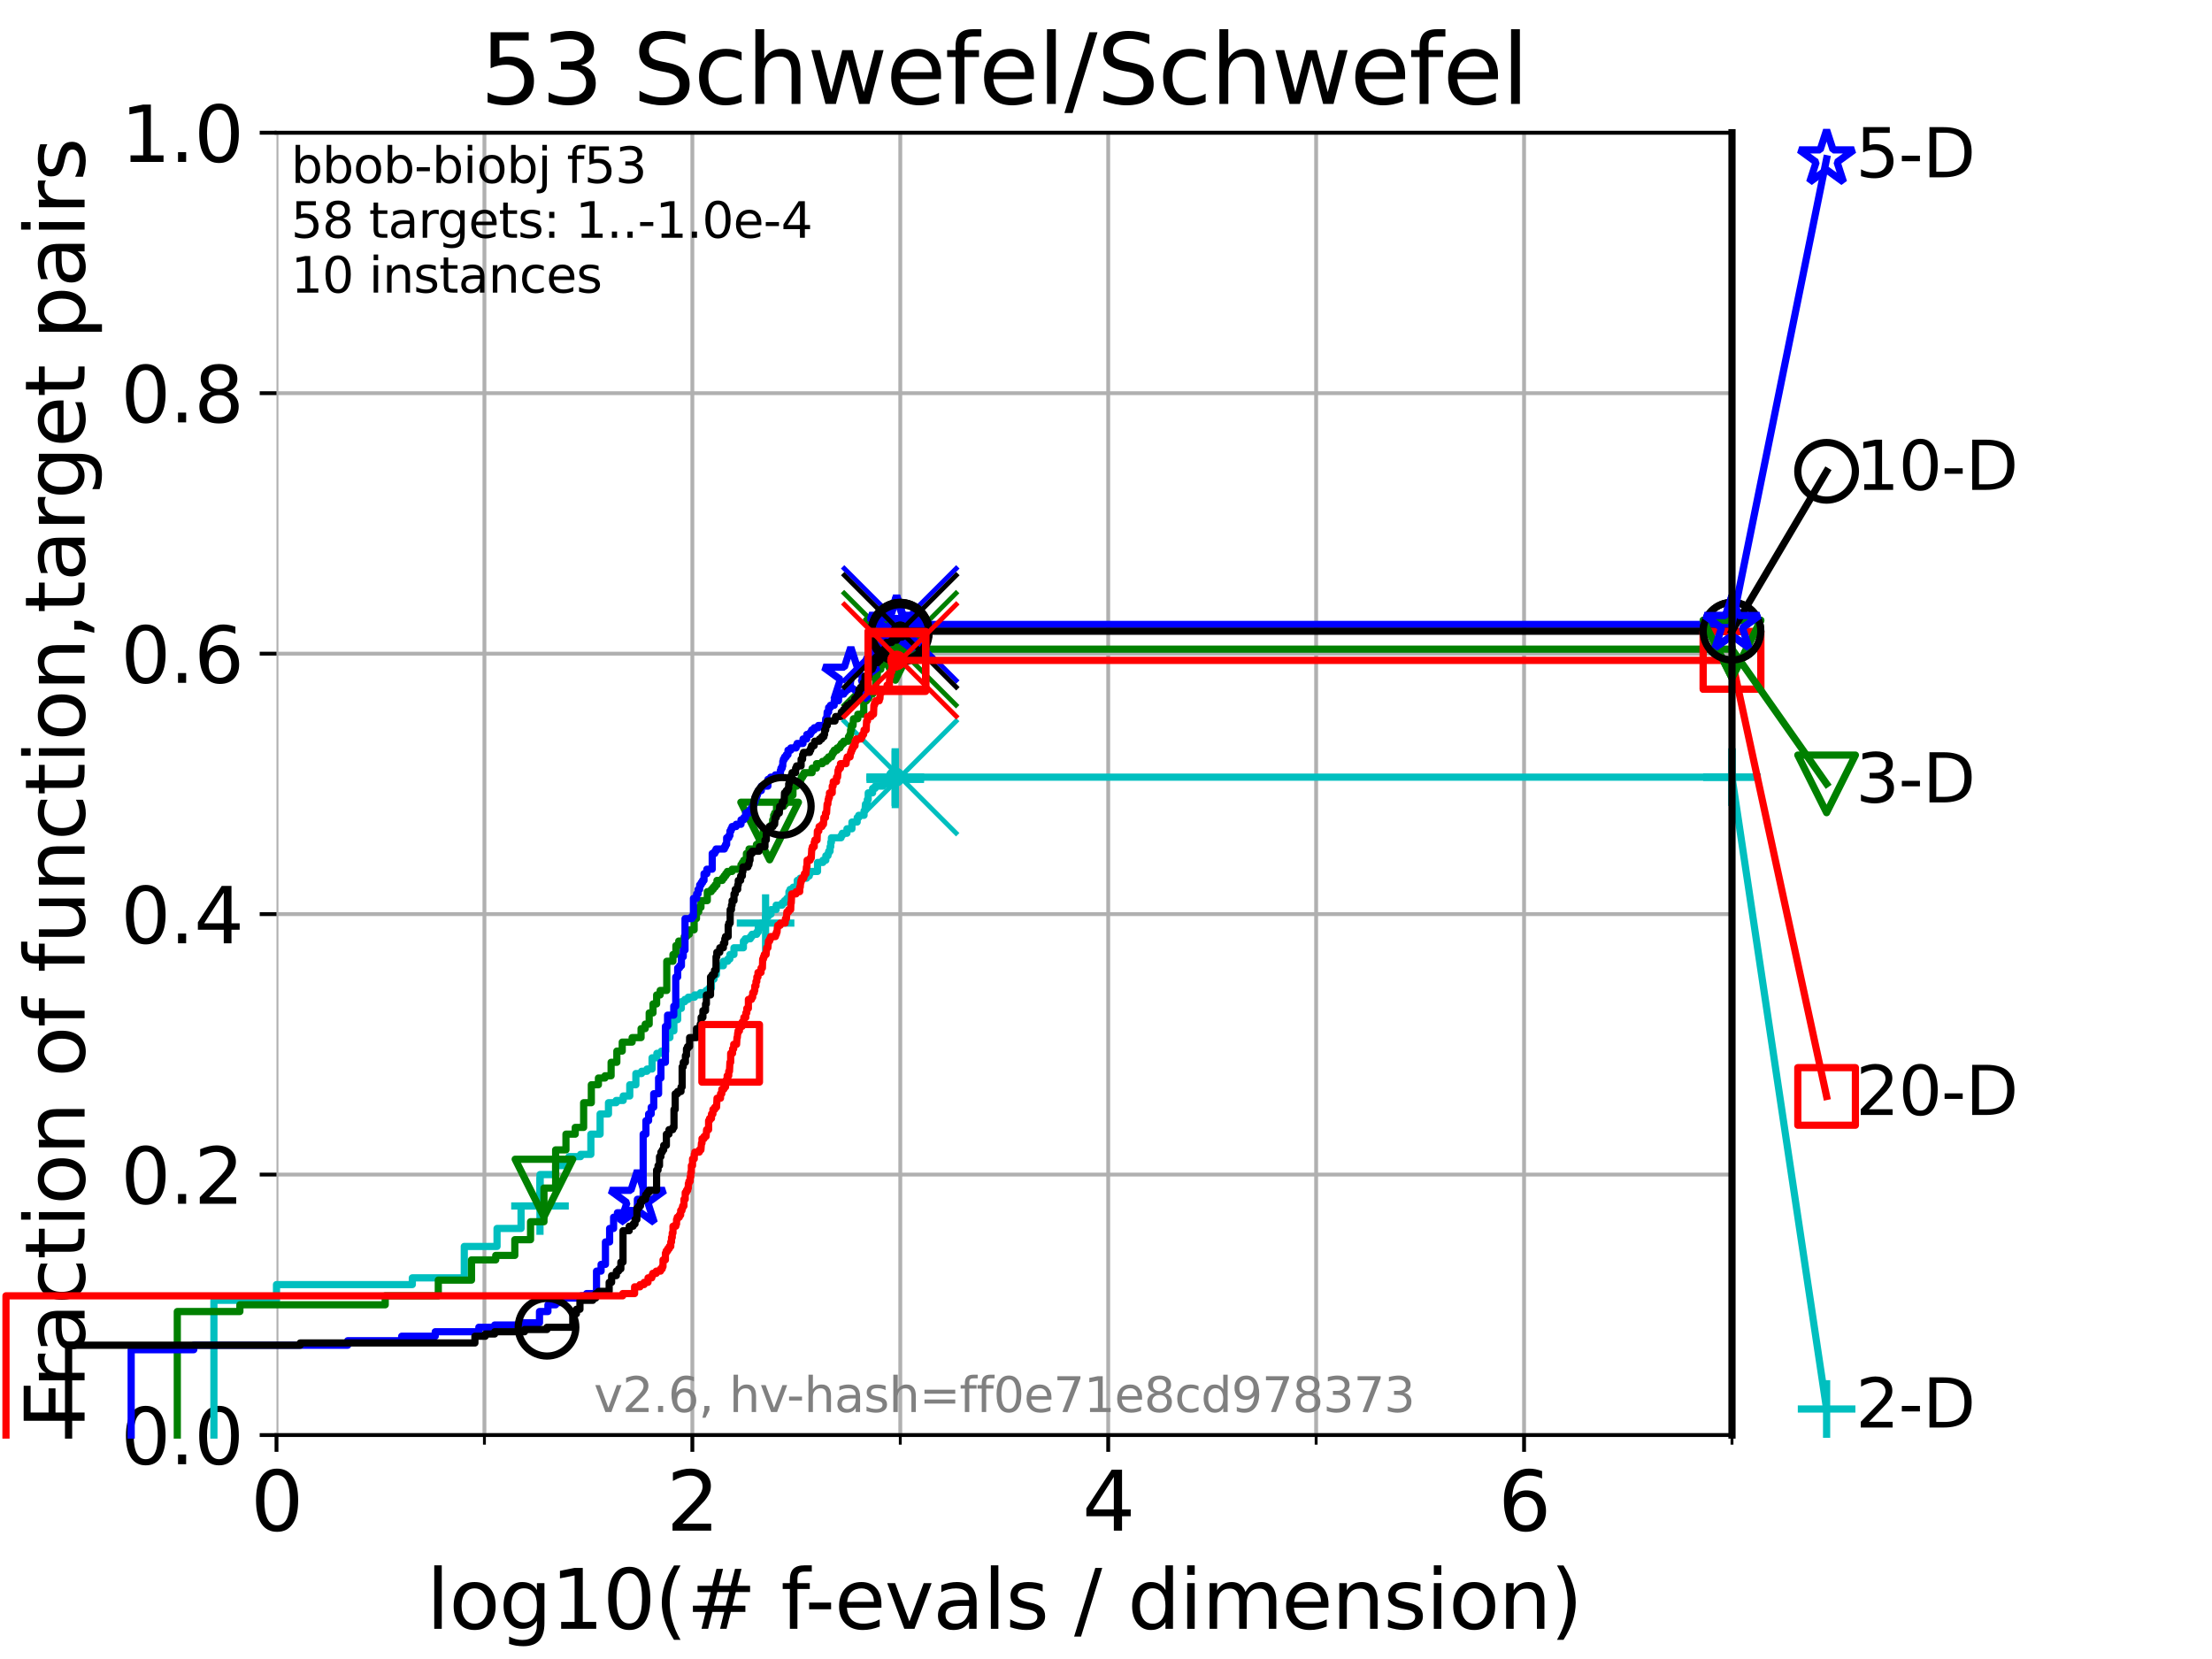 <?xml version="1.0" encoding="utf-8" standalone="no"?>
<!DOCTYPE svg PUBLIC "-//W3C//DTD SVG 1.1//EN"
  "http://www.w3.org/Graphics/SVG/1.1/DTD/svg11.dtd">
<svg xmlns:xlink="http://www.w3.org/1999/xlink" width="460.8pt" height="345.6pt" viewBox="0 0 460.8 345.6" xmlns="http://www.w3.org/2000/svg" version="1.1">
 <defs>
  <style type="text/css">*{stroke-linejoin: round; stroke-linecap: butt}</style>
 </defs>
 <g id="figure_1">
  <g id="patch_1">
   <path d="M 0 345.6 
L 460.8 345.6 
L 460.8 0 
L 0 0 
z
" style="fill: #ffffff"/>
  </g>
  <g id="axes_1">
   <g id="patch_2">
    <path d="M 57.6 298.944 
L 360.806 298.944 
L 360.806 27.648 
L 57.6 27.648 
z
" style="fill: #ffffff"/>
   </g>
   <g id="matplotlib.axis_1">
    <g id="xtick_1">
     <g id="line2d_1">
      <path d="M 57.6 298.944 
L 57.6 27.648 
" clip-path="url(#p3d234f7be3)" style="fill: none; stroke: #b0b0b0; stroke-width: 0.8; stroke-linecap: square"/>
     </g>
     <g id="line2d_2">
      <defs>
       <path id="m57b4595c7e" d="M 0 0 
L 0 3.5 
" style="stroke: #000000; stroke-width: 0.8"/>
      </defs>
      <g>
       <use xlink:href="#m57b4595c7e" x="57.6" y="298.944" style="stroke: #000000; stroke-width: 0.8"/>
      </g>
     </g>
     <g id="text_1">
      <!-- 0 -->
      <g transform="translate(52.192 318.861) scale(0.17 -0.17)">
       <defs>
        <path id="DejaVuSans-30" d="M 2034 4250 
Q 1547 4250 1301 3770 
Q 1056 3291 1056 2328 
Q 1056 1369 1301 889 
Q 1547 409 2034 409 
Q 2525 409 2770 889 
Q 3016 1369 3016 2328 
Q 3016 3291 2770 3770 
Q 2525 4250 2034 4250 
z
M 2034 4750 
Q 2819 4750 3233 4129 
Q 3647 3509 3647 2328 
Q 3647 1150 3233 529 
Q 2819 -91 2034 -91 
Q 1250 -91 836 529 
Q 422 1150 422 2328 
Q 422 3509 836 4129 
Q 1250 4750 2034 4750 
z
" transform="scale(0.016)"/>
       </defs>
       <use xlink:href="#DejaVuSans-30"/>
      </g>
     </g>
    </g>
    <g id="xtick_2">
     <g id="line2d_3">
      <path d="M 144.23 298.944 
L 144.23 27.648 
" clip-path="url(#p3d234f7be3)" style="fill: none; stroke: #b0b0b0; stroke-width: 0.8; stroke-linecap: square"/>
     </g>
     <g id="line2d_4">
      <g>
       <use xlink:href="#m57b4595c7e" x="144.23" y="298.944" style="stroke: #000000; stroke-width: 0.8"/>
      </g>
     </g>
     <g id="text_2">
      <!-- 2 -->
      <g transform="translate(138.822 318.861) scale(0.17 -0.17)">
       <defs>
        <path id="DejaVuSans-32" d="M 1228 531 
L 3431 531 
L 3431 0 
L 469 0 
L 469 531 
Q 828 903 1448 1529 
Q 2069 2156 2228 2338 
Q 2531 2678 2651 2914 
Q 2772 3150 2772 3378 
Q 2772 3750 2511 3984 
Q 2250 4219 1831 4219 
Q 1534 4219 1204 4116 
Q 875 4013 500 3803 
L 500 4441 
Q 881 4594 1212 4672 
Q 1544 4750 1819 4750 
Q 2544 4750 2975 4387 
Q 3406 4025 3406 3419 
Q 3406 3131 3298 2873 
Q 3191 2616 2906 2266 
Q 2828 2175 2409 1742 
Q 1991 1309 1228 531 
z
" transform="scale(0.016)"/>
       </defs>
       <use xlink:href="#DejaVuSans-32"/>
      </g>
     </g>
    </g>
    <g id="xtick_3">
     <g id="line2d_5">
      <path d="M 230.861 298.944 
L 230.861 27.648 
" clip-path="url(#p3d234f7be3)" style="fill: none; stroke: #b0b0b0; stroke-width: 0.8; stroke-linecap: square"/>
     </g>
     <g id="line2d_6">
      <g>
       <use xlink:href="#m57b4595c7e" x="230.861" y="298.944" style="stroke: #000000; stroke-width: 0.8"/>
      </g>
     </g>
     <g id="text_3">
      <!-- 4 -->
      <g transform="translate(225.453 318.861) scale(0.17 -0.17)">
       <defs>
        <path id="DejaVuSans-34" d="M 2419 4116 
L 825 1625 
L 2419 1625 
L 2419 4116 
z
M 2253 4666 
L 3047 4666 
L 3047 1625 
L 3713 1625 
L 3713 1100 
L 3047 1100 
L 3047 0 
L 2419 0 
L 2419 1100 
L 313 1100 
L 313 1709 
L 2253 4666 
z
" transform="scale(0.016)"/>
       </defs>
       <use xlink:href="#DejaVuSans-34"/>
      </g>
     </g>
    </g>
    <g id="xtick_4">
     <g id="line2d_7">
      <path d="M 317.491 298.944 
L 317.491 27.648 
" clip-path="url(#p3d234f7be3)" style="fill: none; stroke: #b0b0b0; stroke-width: 0.8; stroke-linecap: square"/>
     </g>
     <g id="line2d_8">
      <g>
       <use xlink:href="#m57b4595c7e" x="317.491" y="298.944" style="stroke: #000000; stroke-width: 0.8"/>
      </g>
     </g>
     <g id="text_4">
      <!-- 6 -->
      <g transform="translate(312.083 318.861) scale(0.17 -0.17)">
       <defs>
        <path id="DejaVuSans-36" d="M 2113 2584 
Q 1688 2584 1439 2293 
Q 1191 2003 1191 1497 
Q 1191 994 1439 701 
Q 1688 409 2113 409 
Q 2538 409 2786 701 
Q 3034 994 3034 1497 
Q 3034 2003 2786 2293 
Q 2538 2584 2113 2584 
z
M 3366 4563 
L 3366 3988 
Q 3128 4100 2886 4159 
Q 2644 4219 2406 4219 
Q 1781 4219 1451 3797 
Q 1122 3375 1075 2522 
Q 1259 2794 1537 2939 
Q 1816 3084 2150 3084 
Q 2853 3084 3261 2657 
Q 3669 2231 3669 1497 
Q 3669 778 3244 343 
Q 2819 -91 2113 -91 
Q 1303 -91 875 529 
Q 447 1150 447 2328 
Q 447 3434 972 4092 
Q 1497 4750 2381 4750 
Q 2619 4750 2861 4703 
Q 3103 4656 3366 4563 
z
" transform="scale(0.016)"/>
       </defs>
       <use xlink:href="#DejaVuSans-36"/>
      </g>
     </g>
    </g>
    <g id="xtick_5">
     <g id="line2d_9">
      <path d="M 100.915 298.944 
L 100.915 27.648 
" clip-path="url(#p3d234f7be3)" style="fill: none; stroke: #b0b0b0; stroke-width: 0.8; stroke-linecap: square"/>
     </g>
     <g id="line2d_10">
      <defs>
       <path id="md0ddaa541f" d="M 0 0 
L 0 2 
" style="stroke: #000000; stroke-width: 0.6"/>
      </defs>
      <g>
       <use xlink:href="#md0ddaa541f" x="100.915" y="298.944" style="stroke: #000000; stroke-width: 0.6"/>
      </g>
     </g>
    </g>
    <g id="xtick_6">
     <g id="line2d_11">
      <path d="M 187.546 298.944 
L 187.546 27.648 
" clip-path="url(#p3d234f7be3)" style="fill: none; stroke: #b0b0b0; stroke-width: 0.8; stroke-linecap: square"/>
     </g>
     <g id="line2d_12">
      <g>
       <use xlink:href="#md0ddaa541f" x="187.546" y="298.944" style="stroke: #000000; stroke-width: 0.6"/>
      </g>
     </g>
    </g>
    <g id="xtick_7">
     <g id="line2d_13">
      <path d="M 274.176 298.944 
L 274.176 27.648 
" clip-path="url(#p3d234f7be3)" style="fill: none; stroke: #b0b0b0; stroke-width: 0.8; stroke-linecap: square"/>
     </g>
     <g id="line2d_14">
      <g>
       <use xlink:href="#md0ddaa541f" x="274.176" y="298.944" style="stroke: #000000; stroke-width: 0.6"/>
      </g>
     </g>
    </g>
    <g id="xtick_8">
     <g id="line2d_15">
      <path d="M 360.806 298.944 
L 360.806 27.648 
" clip-path="url(#p3d234f7be3)" style="fill: none; stroke: #b0b0b0; stroke-width: 0.8; stroke-linecap: square"/>
     </g>
     <g id="line2d_16">
      <g>
       <use xlink:href="#md0ddaa541f" x="360.806" y="298.944" style="stroke: #000000; stroke-width: 0.6"/>
      </g>
     </g>
    </g>
    <g id="text_5">
     <!-- log10(# f-evals / dimension) -->
     <g transform="translate(88.823 339.314) scale(0.17 -0.17)">
      <defs>
       <path id="DejaVuSans-6c" d="M 603 4863 
L 1178 4863 
L 1178 0 
L 603 0 
L 603 4863 
z
" transform="scale(0.016)"/>
       <path id="DejaVuSans-6f" d="M 1959 3097 
Q 1497 3097 1228 2736 
Q 959 2375 959 1747 
Q 959 1119 1226 758 
Q 1494 397 1959 397 
Q 2419 397 2687 759 
Q 2956 1122 2956 1747 
Q 2956 2369 2687 2733 
Q 2419 3097 1959 3097 
z
M 1959 3584 
Q 2709 3584 3137 3096 
Q 3566 2609 3566 1747 
Q 3566 888 3137 398 
Q 2709 -91 1959 -91 
Q 1206 -91 779 398 
Q 353 888 353 1747 
Q 353 2609 779 3096 
Q 1206 3584 1959 3584 
z
" transform="scale(0.016)"/>
       <path id="DejaVuSans-67" d="M 2906 1791 
Q 2906 2416 2648 2759 
Q 2391 3103 1925 3103 
Q 1463 3103 1205 2759 
Q 947 2416 947 1791 
Q 947 1169 1205 825 
Q 1463 481 1925 481 
Q 2391 481 2648 825 
Q 2906 1169 2906 1791 
z
M 3481 434 
Q 3481 -459 3084 -895 
Q 2688 -1331 1869 -1331 
Q 1566 -1331 1297 -1286 
Q 1028 -1241 775 -1147 
L 775 -588 
Q 1028 -725 1275 -790 
Q 1522 -856 1778 -856 
Q 2344 -856 2625 -561 
Q 2906 -266 2906 331 
L 2906 616 
Q 2728 306 2450 153 
Q 2172 0 1784 0 
Q 1141 0 747 490 
Q 353 981 353 1791 
Q 353 2603 747 3093 
Q 1141 3584 1784 3584 
Q 2172 3584 2450 3431 
Q 2728 3278 2906 2969 
L 2906 3500 
L 3481 3500 
L 3481 434 
z
" transform="scale(0.016)"/>
       <path id="DejaVuSans-31" d="M 794 531 
L 1825 531 
L 1825 4091 
L 703 3866 
L 703 4441 
L 1819 4666 
L 2450 4666 
L 2450 531 
L 3481 531 
L 3481 0 
L 794 0 
L 794 531 
z
" transform="scale(0.016)"/>
       <path id="DejaVuSans-28" d="M 1984 4856 
Q 1566 4138 1362 3434 
Q 1159 2731 1159 2009 
Q 1159 1288 1364 580 
Q 1569 -128 1984 -844 
L 1484 -844 
Q 1016 -109 783 600 
Q 550 1309 550 2009 
Q 550 2706 781 3412 
Q 1013 4119 1484 4856 
L 1984 4856 
z
" transform="scale(0.016)"/>
       <path id="DejaVuSans-23" d="M 3272 2816 
L 2363 2816 
L 2100 1772 
L 3016 1772 
L 3272 2816 
z
M 2803 4594 
L 2478 3297 
L 3391 3297 
L 3719 4594 
L 4219 4594 
L 3897 3297 
L 4872 3297 
L 4872 2816 
L 3775 2816 
L 3519 1772 
L 4513 1772 
L 4513 1294 
L 3397 1294 
L 3072 0 
L 2572 0 
L 2894 1294 
L 1978 1294 
L 1656 0 
L 1153 0 
L 1478 1294 
L 494 1294 
L 494 1772 
L 1594 1772 
L 1856 2816 
L 850 2816 
L 850 3297 
L 1978 3297 
L 2297 4594 
L 2803 4594 
z
" transform="scale(0.016)"/>
       <path id="DejaVuSans-20" transform="scale(0.016)"/>
       <path id="DejaVuSans-66" d="M 2375 4863 
L 2375 4384 
L 1825 4384 
Q 1516 4384 1395 4259 
Q 1275 4134 1275 3809 
L 1275 3500 
L 2222 3500 
L 2222 3053 
L 1275 3053 
L 1275 0 
L 697 0 
L 697 3053 
L 147 3053 
L 147 3500 
L 697 3500 
L 697 3744 
Q 697 4328 969 4595 
Q 1241 4863 1831 4863 
L 2375 4863 
z
" transform="scale(0.016)"/>
       <path id="DejaVuSans-2d" d="M 313 2009 
L 1997 2009 
L 1997 1497 
L 313 1497 
L 313 2009 
z
" transform="scale(0.016)"/>
       <path id="DejaVuSans-65" d="M 3597 1894 
L 3597 1613 
L 953 1613 
Q 991 1019 1311 708 
Q 1631 397 2203 397 
Q 2534 397 2845 478 
Q 3156 559 3463 722 
L 3463 178 
Q 3153 47 2828 -22 
Q 2503 -91 2169 -91 
Q 1331 -91 842 396 
Q 353 884 353 1716 
Q 353 2575 817 3079 
Q 1281 3584 2069 3584 
Q 2775 3584 3186 3129 
Q 3597 2675 3597 1894 
z
M 3022 2063 
Q 3016 2534 2758 2815 
Q 2500 3097 2075 3097 
Q 1594 3097 1305 2825 
Q 1016 2553 972 2059 
L 3022 2063 
z
" transform="scale(0.016)"/>
       <path id="DejaVuSans-76" d="M 191 3500 
L 800 3500 
L 1894 563 
L 2988 3500 
L 3597 3500 
L 2284 0 
L 1503 0 
L 191 3500 
z
" transform="scale(0.016)"/>
       <path id="DejaVuSans-61" d="M 2194 1759 
Q 1497 1759 1228 1600 
Q 959 1441 959 1056 
Q 959 750 1161 570 
Q 1363 391 1709 391 
Q 2188 391 2477 730 
Q 2766 1069 2766 1631 
L 2766 1759 
L 2194 1759 
z
M 3341 1997 
L 3341 0 
L 2766 0 
L 2766 531 
Q 2569 213 2275 61 
Q 1981 -91 1556 -91 
Q 1019 -91 701 211 
Q 384 513 384 1019 
Q 384 1609 779 1909 
Q 1175 2209 1959 2209 
L 2766 2209 
L 2766 2266 
Q 2766 2663 2505 2880 
Q 2244 3097 1772 3097 
Q 1472 3097 1187 3025 
Q 903 2953 641 2809 
L 641 3341 
Q 956 3463 1253 3523 
Q 1550 3584 1831 3584 
Q 2591 3584 2966 3190 
Q 3341 2797 3341 1997 
z
" transform="scale(0.016)"/>
       <path id="DejaVuSans-73" d="M 2834 3397 
L 2834 2853 
Q 2591 2978 2328 3040 
Q 2066 3103 1784 3103 
Q 1356 3103 1142 2972 
Q 928 2841 928 2578 
Q 928 2378 1081 2264 
Q 1234 2150 1697 2047 
L 1894 2003 
Q 2506 1872 2764 1633 
Q 3022 1394 3022 966 
Q 3022 478 2636 193 
Q 2250 -91 1575 -91 
Q 1294 -91 989 -36 
Q 684 19 347 128 
L 347 722 
Q 666 556 975 473 
Q 1284 391 1588 391 
Q 1994 391 2212 530 
Q 2431 669 2431 922 
Q 2431 1156 2273 1281 
Q 2116 1406 1581 1522 
L 1381 1569 
Q 847 1681 609 1914 
Q 372 2147 372 2553 
Q 372 3047 722 3315 
Q 1072 3584 1716 3584 
Q 2034 3584 2315 3537 
Q 2597 3491 2834 3397 
z
" transform="scale(0.016)"/>
       <path id="DejaVuSans-2f" d="M 1625 4666 
L 2156 4666 
L 531 -594 
L 0 -594 
L 1625 4666 
z
" transform="scale(0.016)"/>
       <path id="DejaVuSans-64" d="M 2906 2969 
L 2906 4863 
L 3481 4863 
L 3481 0 
L 2906 0 
L 2906 525 
Q 2725 213 2448 61 
Q 2172 -91 1784 -91 
Q 1150 -91 751 415 
Q 353 922 353 1747 
Q 353 2572 751 3078 
Q 1150 3584 1784 3584 
Q 2172 3584 2448 3432 
Q 2725 3281 2906 2969 
z
M 947 1747 
Q 947 1113 1208 752 
Q 1469 391 1925 391 
Q 2381 391 2643 752 
Q 2906 1113 2906 1747 
Q 2906 2381 2643 2742 
Q 2381 3103 1925 3103 
Q 1469 3103 1208 2742 
Q 947 2381 947 1747 
z
" transform="scale(0.016)"/>
       <path id="DejaVuSans-69" d="M 603 3500 
L 1178 3500 
L 1178 0 
L 603 0 
L 603 3500 
z
M 603 4863 
L 1178 4863 
L 1178 4134 
L 603 4134 
L 603 4863 
z
" transform="scale(0.016)"/>
       <path id="DejaVuSans-6d" d="M 3328 2828 
Q 3544 3216 3844 3400 
Q 4144 3584 4550 3584 
Q 5097 3584 5394 3201 
Q 5691 2819 5691 2113 
L 5691 0 
L 5113 0 
L 5113 2094 
Q 5113 2597 4934 2840 
Q 4756 3084 4391 3084 
Q 3944 3084 3684 2787 
Q 3425 2491 3425 1978 
L 3425 0 
L 2847 0 
L 2847 2094 
Q 2847 2600 2669 2842 
Q 2491 3084 2119 3084 
Q 1678 3084 1418 2786 
Q 1159 2488 1159 1978 
L 1159 0 
L 581 0 
L 581 3500 
L 1159 3500 
L 1159 2956 
Q 1356 3278 1631 3431 
Q 1906 3584 2284 3584 
Q 2666 3584 2933 3390 
Q 3200 3197 3328 2828 
z
" transform="scale(0.016)"/>
       <path id="DejaVuSans-6e" d="M 3513 2113 
L 3513 0 
L 2938 0 
L 2938 2094 
Q 2938 2591 2744 2837 
Q 2550 3084 2163 3084 
Q 1697 3084 1428 2787 
Q 1159 2491 1159 1978 
L 1159 0 
L 581 0 
L 581 3500 
L 1159 3500 
L 1159 2956 
Q 1366 3272 1645 3428 
Q 1925 3584 2291 3584 
Q 2894 3584 3203 3211 
Q 3513 2838 3513 2113 
z
" transform="scale(0.016)"/>
       <path id="DejaVuSans-29" d="M 513 4856 
L 1013 4856 
Q 1481 4119 1714 3412 
Q 1947 2706 1947 2009 
Q 1947 1309 1714 600 
Q 1481 -109 1013 -844 
L 513 -844 
Q 928 -128 1133 580 
Q 1338 1288 1338 2009 
Q 1338 2731 1133 3434 
Q 928 4138 513 4856 
z
" transform="scale(0.016)"/>
      </defs>
      <use xlink:href="#DejaVuSans-6c"/>
      <use xlink:href="#DejaVuSans-6f" x="27.783"/>
      <use xlink:href="#DejaVuSans-67" x="88.965"/>
      <use xlink:href="#DejaVuSans-31" x="152.441"/>
      <use xlink:href="#DejaVuSans-30" x="216.064"/>
      <use xlink:href="#DejaVuSans-28" x="279.688"/>
      <use xlink:href="#DejaVuSans-23" x="318.701"/>
      <use xlink:href="#DejaVuSans-20" x="402.49"/>
      <use xlink:href="#DejaVuSans-66" x="434.277"/>
      <use xlink:href="#DejaVuSans-2d" x="463.982"/>
      <use xlink:href="#DejaVuSans-65" x="500.066"/>
      <use xlink:href="#DejaVuSans-76" x="561.59"/>
      <use xlink:href="#DejaVuSans-61" x="620.77"/>
      <use xlink:href="#DejaVuSans-6c" x="682.049"/>
      <use xlink:href="#DejaVuSans-73" x="709.832"/>
      <use xlink:href="#DejaVuSans-20" x="761.932"/>
      <use xlink:href="#DejaVuSans-2f" x="793.719"/>
      <use xlink:href="#DejaVuSans-20" x="827.41"/>
      <use xlink:href="#DejaVuSans-64" x="859.197"/>
      <use xlink:href="#DejaVuSans-69" x="922.674"/>
      <use xlink:href="#DejaVuSans-6d" x="950.457"/>
      <use xlink:href="#DejaVuSans-65" x="1047.869"/>
      <use xlink:href="#DejaVuSans-6e" x="1109.393"/>
      <use xlink:href="#DejaVuSans-73" x="1172.771"/>
      <use xlink:href="#DejaVuSans-69" x="1224.871"/>
      <use xlink:href="#DejaVuSans-6f" x="1252.654"/>
      <use xlink:href="#DejaVuSans-6e" x="1313.836"/>
      <use xlink:href="#DejaVuSans-29" x="1377.215"/>
     </g>
    </g>
   </g>
   <g id="matplotlib.axis_2">
    <g id="ytick_1">
     <g id="line2d_17">
      <path d="M 57.6 298.944 
L 360.806 298.944 
" clip-path="url(#p3d234f7be3)" style="fill: none; stroke: #b0b0b0; stroke-width: 0.8; stroke-linecap: square"/>
     </g>
     <g id="line2d_18">
      <defs>
       <path id="m360610a060" d="M 0 0 
L -3.5 0 
" style="stroke: #000000; stroke-width: 0.8"/>
      </defs>
      <g>
       <use xlink:href="#m360610a060" x="57.6" y="298.944" style="stroke: #000000; stroke-width: 0.8"/>
      </g>
     </g>
     <g id="text_6">
      <!-- 0.0 -->
      <g transform="translate(25.155 305.023) scale(0.16 -0.16)">
       <defs>
        <path id="DejaVuSans-2e" d="M 684 794 
L 1344 794 
L 1344 0 
L 684 0 
L 684 794 
z
" transform="scale(0.016)"/>
       </defs>
       <use xlink:href="#DejaVuSans-30"/>
       <use xlink:href="#DejaVuSans-2e" x="63.623"/>
       <use xlink:href="#DejaVuSans-30" x="95.41"/>
      </g>
     </g>
    </g>
    <g id="ytick_2">
     <g id="line2d_19">
      <path d="M 57.6 244.685 
L 360.806 244.685 
" clip-path="url(#p3d234f7be3)" style="fill: none; stroke: #b0b0b0; stroke-width: 0.8; stroke-linecap: square"/>
     </g>
     <g id="line2d_20">
      <g>
       <use xlink:href="#m360610a060" x="57.6" y="244.685" style="stroke: #000000; stroke-width: 0.8"/>
      </g>
     </g>
     <g id="text_7">
      <!-- 0.2 -->
      <g transform="translate(25.155 250.764) scale(0.16 -0.16)">
       <use xlink:href="#DejaVuSans-30"/>
       <use xlink:href="#DejaVuSans-2e" x="63.623"/>
       <use xlink:href="#DejaVuSans-32" x="95.41"/>
      </g>
     </g>
    </g>
    <g id="ytick_3">
     <g id="line2d_21">
      <path d="M 57.6 190.426 
L 360.806 190.426 
" clip-path="url(#p3d234f7be3)" style="fill: none; stroke: #b0b0b0; stroke-width: 0.8; stroke-linecap: square"/>
     </g>
     <g id="line2d_22">
      <g>
       <use xlink:href="#m360610a060" x="57.6" y="190.426" style="stroke: #000000; stroke-width: 0.8"/>
      </g>
     </g>
     <g id="text_8">
      <!-- 0.4 -->
      <g transform="translate(25.155 196.504) scale(0.16 -0.16)">
       <use xlink:href="#DejaVuSans-30"/>
       <use xlink:href="#DejaVuSans-2e" x="63.623"/>
       <use xlink:href="#DejaVuSans-34" x="95.41"/>
      </g>
     </g>
    </g>
    <g id="ytick_4">
     <g id="line2d_23">
      <path d="M 57.6 136.166 
L 360.806 136.166 
" clip-path="url(#p3d234f7be3)" style="fill: none; stroke: #b0b0b0; stroke-width: 0.8; stroke-linecap: square"/>
     </g>
     <g id="line2d_24">
      <g>
       <use xlink:href="#m360610a060" x="57.6" y="136.166" style="stroke: #000000; stroke-width: 0.8"/>
      </g>
     </g>
     <g id="text_9">
      <!-- 0.6 -->
      <g transform="translate(25.155 142.245) scale(0.16 -0.16)">
       <use xlink:href="#DejaVuSans-30"/>
       <use xlink:href="#DejaVuSans-2e" x="63.623"/>
       <use xlink:href="#DejaVuSans-36" x="95.41"/>
      </g>
     </g>
    </g>
    <g id="ytick_5">
     <g id="line2d_25">
      <path d="M 57.6 81.907 
L 360.806 81.907 
" clip-path="url(#p3d234f7be3)" style="fill: none; stroke: #b0b0b0; stroke-width: 0.8; stroke-linecap: square"/>
     </g>
     <g id="line2d_26">
      <g>
       <use xlink:href="#m360610a060" x="57.6" y="81.907" style="stroke: #000000; stroke-width: 0.8"/>
      </g>
     </g>
     <g id="text_10">
      <!-- 0.8 -->
      <g transform="translate(25.155 87.986) scale(0.16 -0.16)">
       <defs>
        <path id="DejaVuSans-38" d="M 2034 2216 
Q 1584 2216 1326 1975 
Q 1069 1734 1069 1313 
Q 1069 891 1326 650 
Q 1584 409 2034 409 
Q 2484 409 2743 651 
Q 3003 894 3003 1313 
Q 3003 1734 2745 1975 
Q 2488 2216 2034 2216 
z
M 1403 2484 
Q 997 2584 770 2862 
Q 544 3141 544 3541 
Q 544 4100 942 4425 
Q 1341 4750 2034 4750 
Q 2731 4750 3128 4425 
Q 3525 4100 3525 3541 
Q 3525 3141 3298 2862 
Q 3072 2584 2669 2484 
Q 3125 2378 3379 2068 
Q 3634 1759 3634 1313 
Q 3634 634 3220 271 
Q 2806 -91 2034 -91 
Q 1263 -91 848 271 
Q 434 634 434 1313 
Q 434 1759 690 2068 
Q 947 2378 1403 2484 
z
M 1172 3481 
Q 1172 3119 1398 2916 
Q 1625 2713 2034 2713 
Q 2441 2713 2670 2916 
Q 2900 3119 2900 3481 
Q 2900 3844 2670 4047 
Q 2441 4250 2034 4250 
Q 1625 4250 1398 4047 
Q 1172 3844 1172 3481 
z
" transform="scale(0.016)"/>
       </defs>
       <use xlink:href="#DejaVuSans-30"/>
       <use xlink:href="#DejaVuSans-2e" x="63.623"/>
       <use xlink:href="#DejaVuSans-38" x="95.41"/>
      </g>
     </g>
    </g>
    <g id="ytick_6">
     <g id="line2d_27">
      <path d="M 57.6 27.648 
L 360.806 27.648 
" clip-path="url(#p3d234f7be3)" style="fill: none; stroke: #b0b0b0; stroke-width: 0.8; stroke-linecap: square"/>
     </g>
     <g id="line2d_28">
      <g>
       <use xlink:href="#m360610a060" x="57.6" y="27.648" style="stroke: #000000; stroke-width: 0.8"/>
      </g>
     </g>
     <g id="text_11">
      <!-- 1.0 -->
      <g transform="translate(25.155 33.727) scale(0.16 -0.16)">
       <use xlink:href="#DejaVuSans-31"/>
       <use xlink:href="#DejaVuSans-2e" x="63.623"/>
       <use xlink:href="#DejaVuSans-30" x="95.41"/>
      </g>
     </g>
    </g>
    <g id="text_12">
     <!-- Fraction of function,target pairs -->
     <g transform="translate(17.62 297.681) rotate(-90) scale(0.17 -0.17)">
      <defs>
       <path id="DejaVuSans-46" d="M 628 4666 
L 3309 4666 
L 3309 4134 
L 1259 4134 
L 1259 2759 
L 3109 2759 
L 3109 2228 
L 1259 2228 
L 1259 0 
L 628 0 
L 628 4666 
z
" transform="scale(0.016)"/>
       <path id="DejaVuSans-72" d="M 2631 2963 
Q 2534 3019 2420 3045 
Q 2306 3072 2169 3072 
Q 1681 3072 1420 2755 
Q 1159 2438 1159 1844 
L 1159 0 
L 581 0 
L 581 3500 
L 1159 3500 
L 1159 2956 
Q 1341 3275 1631 3429 
Q 1922 3584 2338 3584 
Q 2397 3584 2469 3576 
Q 2541 3569 2628 3553 
L 2631 2963 
z
" transform="scale(0.016)"/>
       <path id="DejaVuSans-63" d="M 3122 3366 
L 3122 2828 
Q 2878 2963 2633 3030 
Q 2388 3097 2138 3097 
Q 1578 3097 1268 2742 
Q 959 2388 959 1747 
Q 959 1106 1268 751 
Q 1578 397 2138 397 
Q 2388 397 2633 464 
Q 2878 531 3122 666 
L 3122 134 
Q 2881 22 2623 -34 
Q 2366 -91 2075 -91 
Q 1284 -91 818 406 
Q 353 903 353 1747 
Q 353 2603 823 3093 
Q 1294 3584 2113 3584 
Q 2378 3584 2631 3529 
Q 2884 3475 3122 3366 
z
" transform="scale(0.016)"/>
       <path id="DejaVuSans-74" d="M 1172 4494 
L 1172 3500 
L 2356 3500 
L 2356 3053 
L 1172 3053 
L 1172 1153 
Q 1172 725 1289 603 
Q 1406 481 1766 481 
L 2356 481 
L 2356 0 
L 1766 0 
Q 1100 0 847 248 
Q 594 497 594 1153 
L 594 3053 
L 172 3053 
L 172 3500 
L 594 3500 
L 594 4494 
L 1172 4494 
z
" transform="scale(0.016)"/>
       <path id="DejaVuSans-75" d="M 544 1381 
L 544 3500 
L 1119 3500 
L 1119 1403 
Q 1119 906 1312 657 
Q 1506 409 1894 409 
Q 2359 409 2629 706 
Q 2900 1003 2900 1516 
L 2900 3500 
L 3475 3500 
L 3475 0 
L 2900 0 
L 2900 538 
Q 2691 219 2414 64 
Q 2138 -91 1772 -91 
Q 1169 -91 856 284 
Q 544 659 544 1381 
z
M 1991 3584 
L 1991 3584 
z
" transform="scale(0.016)"/>
       <path id="DejaVuSans-2c" d="M 750 794 
L 1409 794 
L 1409 256 
L 897 -744 
L 494 -744 
L 750 256 
L 750 794 
z
" transform="scale(0.016)"/>
       <path id="DejaVuSans-70" d="M 1159 525 
L 1159 -1331 
L 581 -1331 
L 581 3500 
L 1159 3500 
L 1159 2969 
Q 1341 3281 1617 3432 
Q 1894 3584 2278 3584 
Q 2916 3584 3314 3078 
Q 3713 2572 3713 1747 
Q 3713 922 3314 415 
Q 2916 -91 2278 -91 
Q 1894 -91 1617 61 
Q 1341 213 1159 525 
z
M 3116 1747 
Q 3116 2381 2855 2742 
Q 2594 3103 2138 3103 
Q 1681 3103 1420 2742 
Q 1159 2381 1159 1747 
Q 1159 1113 1420 752 
Q 1681 391 2138 391 
Q 2594 391 2855 752 
Q 3116 1113 3116 1747 
z
" transform="scale(0.016)"/>
      </defs>
      <use xlink:href="#DejaVuSans-46"/>
      <use xlink:href="#DejaVuSans-72" x="50.27"/>
      <use xlink:href="#DejaVuSans-61" x="91.383"/>
      <use xlink:href="#DejaVuSans-63" x="152.662"/>
      <use xlink:href="#DejaVuSans-74" x="207.643"/>
      <use xlink:href="#DejaVuSans-69" x="246.852"/>
      <use xlink:href="#DejaVuSans-6f" x="274.635"/>
      <use xlink:href="#DejaVuSans-6e" x="335.816"/>
      <use xlink:href="#DejaVuSans-20" x="399.195"/>
      <use xlink:href="#DejaVuSans-6f" x="430.982"/>
      <use xlink:href="#DejaVuSans-66" x="492.164"/>
      <use xlink:href="#DejaVuSans-20" x="527.369"/>
      <use xlink:href="#DejaVuSans-66" x="559.156"/>
      <use xlink:href="#DejaVuSans-75" x="594.361"/>
      <use xlink:href="#DejaVuSans-6e" x="657.74"/>
      <use xlink:href="#DejaVuSans-63" x="721.119"/>
      <use xlink:href="#DejaVuSans-74" x="776.1"/>
      <use xlink:href="#DejaVuSans-69" x="815.309"/>
      <use xlink:href="#DejaVuSans-6f" x="843.092"/>
      <use xlink:href="#DejaVuSans-6e" x="904.273"/>
      <use xlink:href="#DejaVuSans-2c" x="967.652"/>
      <use xlink:href="#DejaVuSans-74" x="999.439"/>
      <use xlink:href="#DejaVuSans-61" x="1038.648"/>
      <use xlink:href="#DejaVuSans-72" x="1099.928"/>
      <use xlink:href="#DejaVuSans-67" x="1139.291"/>
      <use xlink:href="#DejaVuSans-65" x="1202.768"/>
      <use xlink:href="#DejaVuSans-74" x="1264.291"/>
      <use xlink:href="#DejaVuSans-20" x="1303.5"/>
      <use xlink:href="#DejaVuSans-70" x="1335.287"/>
      <use xlink:href="#DejaVuSans-61" x="1398.764"/>
      <use xlink:href="#DejaVuSans-69" x="1460.043"/>
      <use xlink:href="#DejaVuSans-72" x="1487.826"/>
      <use xlink:href="#DejaVuSans-73" x="1528.939"/>
     </g>
    </g>
   </g>
   <g id="line2d_29">
    <defs>
     <path id="mbb13fc8401" d="M 0 1.5 
C 0.398 1.5 0.779 1.342 1.061 1.061 
C 1.342 0.779 1.5 0.398 1.5 0 
C 1.5 -0.398 1.342 -0.779 1.061 -1.061 
C 0.779 -1.342 0.398 -1.5 0 -1.5 
C -0.398 -1.5 -0.779 -1.342 -1.061 -1.061 
C -1.342 -0.779 -1.5 -0.398 -1.5 0 
C -1.5 0.398 -1.342 0.779 -1.061 1.061 
C -0.779 1.342 -0.398 1.5 0 1.5 
z
" style="stroke: #00bfbf"/>
    </defs>
    <g>
     <use xlink:href="#mbb13fc8401" x="186.501" y="161.893" style="fill: #00bfbf; stroke: #00bfbf"/>
     <use xlink:href="#mbb13fc8401" x="186.501" y="161.893" style="fill: #00bfbf; stroke: #00bfbf"/>
    </g>
   </g>
   <g id="line2d_30">
    <path d="M 44.561 298.944 
L 44.561 270.879 
L 57.6 270.879 
L 57.6 267.605 
L 85.894 267.605 
L 85.894 266.201 
L 96.718 266.201 
L 96.718 259.653 
L 103.544 259.653 
L 103.544 255.911 
L 108.543 255.911 
L 108.543 251.233 
L 112.488 251.233 
L 112.488 244.685 
L 115.747 244.685 
L 115.747 242.814 
L 118.525 242.814 
L 118.525 240.943 
L 120.944 240.943 
L 120.944 240.475 
L 123.088 240.475 
L 123.088 236.265 
L 125.012 236.265 
L 125.012 232.056 
L 126.757 232.056 
L 126.757 229.717 
L 128.354 229.717 
L 128.354 229.249 
L 129.826 229.249 
L 129.826 228.313 
L 131.191 228.313 
L 131.191 225.975 
L 132.464 225.975 
L 132.464 223.636 
L 133.656 223.636 
L 133.656 223.168 
L 134.777 223.168 
L 134.777 222.7 
L 135.835 222.7 
L 135.835 220.362 
L 136.837 220.362 
L 136.837 219.426 
L 137.788 219.426 
L 137.788 218.958 
L 138.693 218.958 
L 138.693 216.152 
L 139.556 216.152 
L 139.556 214.749 
L 140.382 214.749 
L 140.382 212.41 
L 141.173 212.41 
L 141.173 210.071 
L 141.932 210.071 
L 141.932 208.668 
L 142.662 208.668 
L 142.662 208.2 
L 143.364 208.2 
L 143.364 207.732 
L 144.695 207.732 
L 144.695 207.265 
L 145.938 207.265 
L 145.938 206.797 
L 147.103 206.797 
L 147.103 206.329 
L 147.66 206.329 
L 147.66 205.861 
L 148.201 205.861 
L 148.201 203.99 
L 148.727 203.99 
L 148.727 203.055 
L 149.238 203.055 
L 149.238 201.184 
L 150.694 201.184 
L 150.694 200.248 
L 151.605 200.248 
L 151.605 199.781 
L 152.045 199.781 
L 152.045 198.845 
L 152.895 198.845 
L 152.895 197.442 
L 154.865 197.442 
L 154.865 196.039 
L 155.235 196.039 
L 155.235 195.571 
L 156.305 195.571 
L 156.305 195.103 
L 156.648 195.103 
L 156.648 194.635 
L 157.642 194.635 
L 157.642 194.168 
L 157.962 194.168 
L 157.962 193.232 
L 158.586 193.232 
L 158.586 192.297 
L 159.485 192.297 
L 159.485 190.893 
L 160.062 190.893 
L 160.062 190.426 
L 160.621 190.426 
L 160.621 189.49 
L 161.692 189.49 
L 161.692 188.555 
L 162.95 188.555 
L 162.95 188.087 
L 163.43 188.087 
L 163.43 187.619 
L 163.899 187.619 
L 163.899 187.151 
L 164.356 187.151 
L 164.356 185.748 
L 164.581 185.748 
L 164.581 185.28 
L 165.239 185.28 
L 165.239 184.813 
L 166.082 184.813 
L 166.082 183.409 
L 166.69 183.409 
L 166.69 182.942 
L 168.037 182.942 
L 168.037 182.474 
L 168.586 182.474 
L 168.586 182.006 
L 168.766 182.006 
L 168.766 181.538 
L 170.309 181.538 
L 170.309 179.667 
L 171.427 179.667 
L 171.427 179.2 
L 172.037 179.2 
L 172.037 178.264 
L 172.483 178.264 
L 172.483 177.796 
L 172.629 177.796 
L 172.629 177.329 
L 172.917 177.329 
L 172.917 176.393 
L 173.06 176.393 
L 173.06 175.458 
L 173.202 175.458 
L 173.202 174.522 
L 175.208 174.522 
L 175.208 174.054 
L 175.46 174.054 
L 175.46 173.587 
L 176.436 173.587 
L 176.436 172.651 
L 177.476 172.651 
L 177.476 171.248 
L 178.568 171.248 
L 178.568 170.312 
L 178.884 170.312 
L 178.884 169.845 
L 179.998 169.845 
L 179.998 168.909 
L 180.194 168.909 
L 180.291 167.506 
L 180.674 167.506 
L 180.674 166.57 
L 180.863 166.57 
L 180.863 165.167 
L 181.779 165.167 
L 181.779 164.232 
L 182.309 164.232 
L 182.309 163.764 
L 183.972 163.764 
L 183.972 163.296 
L 184.676 163.296 
L 184.676 162.828 
L 186.221 162.828 
L 186.221 162.36 
L 186.501 162.36 
L 186.501 161.893 
L 360.806 161.893 
L 360.806 161.893 
" style="fill: none; stroke: #00bfbf; stroke-width: 1.5; stroke-linecap: square"/>
   </g>
   <g id="line2d_31">
    <defs>
     <path id="mb7ae2f38fa" d="M -6 0 
L 6 0 
M 0 6 
L 0 -6 
" style="stroke: #00bfbf; stroke-width: 1.5"/>
    </defs>
    <g>
     <use xlink:href="#mb7ae2f38fa" x="112.488" y="251.233" style="fill-opacity: 0; stroke: #00bfbf; stroke-width: 1.5"/>
     <use xlink:href="#mb7ae2f38fa" x="159.485" y="192.297" style="fill-opacity: 0; stroke: #00bfbf; stroke-width: 1.5"/>
     <use xlink:href="#mb7ae2f38fa" x="186.501" y="162.36" style="fill-opacity: 0; stroke: #00bfbf; stroke-width: 1.5"/>
     <use xlink:href="#mb7ae2f38fa" x="186.501" y="161.893" style="fill-opacity: 0; stroke: #00bfbf; stroke-width: 1.5"/>
     <use xlink:href="#mb7ae2f38fa" x="186.501" y="161.893" style="fill-opacity: 0; stroke: #00bfbf; stroke-width: 1.5"/>
     <use xlink:href="#mb7ae2f38fa" x="360.806" y="161.893" style="fill-opacity: 0; stroke: #00bfbf; stroke-width: 1.5"/>
    </g>
   </g>
   <g id="line2d_32">
    <path style="fill: none; stroke: #00bfbf; stroke-width: 1.5; stroke-linecap: square"/>
    <g/>
   </g>
   <g id="line2d_33">
    <path d="M 187.508 161.893 
" clip-path="url(#p3d234f7be3)" style="fill: none; stroke: #00bfbf; stroke-width: 1.5; stroke-linecap: square"/>
    <defs>
     <path id="mb42a7c27e2" d="M -12 12 
L 12 -12 
M -12 -12 
L 12 12 
" style="stroke: #00bfbf"/>
    </defs>
    <g clip-path="url(#p3d234f7be3)">
     <use xlink:href="#mb42a7c27e2" x="187.508" y="161.893" style="fill: #00bfbf; stroke: #00bfbf"/>
    </g>
   </g>
   <g id="line2d_34">
    <defs>
     <path id="mb4e41a350d" d="M 0 1.5 
C 0.398 1.5 0.779 1.342 1.061 1.061 
C 1.342 0.779 1.5 0.398 1.5 0 
C 1.5 -0.398 1.342 -0.779 1.061 -1.061 
C 0.779 -1.342 0.398 -1.5 0 -1.5 
C -0.398 -1.5 -0.779 -1.342 -1.061 -1.061 
C -1.342 -0.779 -1.5 -0.398 -1.5 0 
C -1.5 0.398 -1.342 0.779 -1.061 1.061 
C -0.779 1.342 -0.398 1.5 0 1.5 
z
" style="stroke: #008000"/>
    </defs>
    <g>
     <use xlink:href="#mb4e41a350d" x="186.528" y="135.231" style="fill: #008000; stroke: #008000"/>
     <use xlink:href="#mb4e41a350d" x="186.528" y="135.231" style="fill: #008000; stroke: #008000"/>
    </g>
   </g>
   <g id="line2d_35">
    <path d="M 36.933 298.944 
L 36.933 273.218 
L 49.973 273.218 
L 49.973 271.814 
L 80.249 271.814 
L 80.249 269.943 
L 91.306 269.943 
L 91.306 266.669 
L 98.223 266.669 
L 98.223 262.459 
L 103.27 262.459 
L 103.27 261.524 
L 107.245 261.524 
L 107.245 258.25 
L 110.525 258.25 
L 110.525 254.508 
L 113.317 254.508 
L 113.317 247.491 
L 115.747 247.491 
L 115.747 239.54 
L 117.9 239.54 
L 117.9 236.265 
L 119.831 236.265 
L 119.831 234.862 
L 121.582 234.862 
L 121.582 229.717 
L 123.184 229.717 
L 123.184 225.975 
L 124.66 225.975 
L 124.66 224.571 
L 126.029 224.571 
L 126.029 224.104 
L 127.304 224.104 
L 127.304 221.297 
L 128.499 221.297 
L 128.499 218.958 
L 129.623 218.958 
L 129.623 217.087 
L 131.686 217.087 
L 131.686 216.152 
L 133.546 216.152 
L 133.546 214.281 
L 134.411 214.281 
L 134.411 213.345 
L 135.238 213.345 
L 135.238 211.007 
L 136.03 211.007 
L 136.03 209.136 
L 136.79 209.136 
L 136.79 207.265 
L 137.521 207.265 
L 137.521 206.329 
L 138.902 206.329 
L 138.902 200.248 
L 140.189 200.248 
L 140.189 198.845 
L 140.801 198.845 
L 140.801 196.974 
L 141.393 196.974 
L 141.393 196.039 
L 142.525 196.039 
L 142.525 195.103 
L 143.066 195.103 
L 143.066 194.635 
L 143.593 194.635 
L 143.593 193.7 
L 144.603 193.7 
L 144.603 191.361 
L 145.088 191.361 
L 145.088 189.958 
L 145.562 189.958 
L 145.562 189.022 
L 146.023 189.022 
L 146.023 187.619 
L 147.344 187.619 
L 147.344 185.748 
L 148.176 185.748 
L 148.176 185.28 
L 148.578 185.28 
L 148.578 184.813 
L 148.972 184.813 
L 148.972 184.345 
L 149.358 184.345 
L 149.358 183.409 
L 150.47 183.409 
L 150.47 182.942 
L 150.827 182.942 
L 150.827 182.474 
L 151.177 182.474 
L 151.177 182.006 
L 151.52 182.006 
L 151.52 181.538 
L 152.515 181.538 
L 152.515 181.071 
L 154.359 181.071 
L 154.359 180.135 
L 154.65 180.135 
L 154.65 179.667 
L 154.936 179.667 
L 154.936 179.2 
L 155.495 179.2 
L 155.495 177.796 
L 156.039 177.796 
L 156.039 176.861 
L 157.581 176.861 
L 157.581 175.925 
L 158.068 175.925 
L 158.068 175.458 
L 158.306 175.458 
L 158.306 174.99 
L 158.542 174.99 
L 158.542 174.054 
L 159.005 174.054 
L 159.005 173.119 
L 160.33 173.119 
L 160.33 172.183 
L 160.752 172.183 
L 160.752 171.716 
L 160.959 171.716 
L 160.959 170.78 
L 161.164 170.78 
L 161.164 169.845 
L 161.367 169.845 
L 161.367 169.377 
L 161.766 169.377 
L 161.766 167.974 
L 163.283 167.974 
L 163.283 167.506 
L 163.644 167.506 
L 163.644 167.038 
L 163.822 167.038 
L 163.822 166.57 
L 164.687 166.57 
L 164.687 165.635 
L 165.187 165.635 
L 165.187 163.764 
L 165.993 163.764 
L 165.993 163.296 
L 166.15 163.296 
L 166.15 162.828 
L 166.766 162.828 
L 166.766 162.36 
L 166.917 162.36 
L 166.917 161.893 
L 167.215 161.893 
L 167.215 161.425 
L 167.508 161.425 
L 167.508 160.957 
L 169.178 160.957 
L 169.178 160.022 
L 170.088 160.022 
L 170.088 159.086 
L 171.316 159.086 
L 171.316 158.618 
L 172.13 158.618 
L 172.13 158.151 
L 172.58 158.151 
L 172.58 157.683 
L 173.235 157.683 
L 173.235 157.215 
L 173.449 157.215 
L 173.449 156.747 
L 173.765 156.747 
L 173.765 156.28 
L 174.381 156.28 
L 174.381 155.812 
L 174.977 155.812 
L 174.977 155.344 
L 175.268 155.344 
L 175.268 154.876 
L 175.744 154.876 
L 175.744 154.409 
L 176.75 154.409 
L 176.75 153.473 
L 177.015 153.473 
L 177.015 153.005 
L 177.19 153.005 
L 177.19 152.07 
L 177.363 152.07 
L 177.363 151.134 
L 177.705 151.134 
L 177.789 149.731 
L 178.694 149.731 
L 178.694 148.796 
L 179.786 148.796 
L 179.786 148.328 
L 179.937 148.328 
L 179.937 145.989 
L 180.529 145.989 
L 180.529 145.521 
L 180.961 145.521 
L 181.032 144.586 
L 181.796 144.586 
L 181.796 144.118 
L 182.134 144.118 
L 182.134 143.65 
L 182.4 143.65 
L 182.465 141.312 
L 182.726 141.312 
L 182.791 139.908 
L 182.856 139.908 
L 182.856 139.441 
L 183.488 139.441 
L 183.488 138.505 
L 183.797 138.505 
L 183.797 138.037 
L 183.98 138.037 
L 183.98 137.57 
L 185.716 137.57 
L 185.716 136.634 
L 186.099 136.634 
L 186.153 135.699 
L 186.528 135.699 
L 186.528 135.231 
L 360.806 135.231 
L 360.806 135.231 
" style="fill: none; stroke: #008000; stroke-width: 1.5; stroke-linecap: square"/>
   </g>
   <g id="line2d_36">
    <defs>
     <path id="m45483c0adb" d="M -0 6 
L 6 -6 
L -6 -6 
z
" style="stroke: #008000; stroke-width: 1.5; stroke-linejoin: miter"/>
    </defs>
    <g>
     <use xlink:href="#m45483c0adb" x="113.317" y="247.491" style="fill-opacity: 0; stroke: #008000; stroke-width: 1.5; stroke-linejoin: miter"/>
     <use xlink:href="#m45483c0adb" x="160.33" y="173.119" style="fill-opacity: 0; stroke: #008000; stroke-width: 1.5; stroke-linejoin: miter"/>
     <use xlink:href="#m45483c0adb" x="186.528" y="135.699" style="fill-opacity: 0; stroke: #008000; stroke-width: 1.5; stroke-linejoin: miter"/>
     <use xlink:href="#m45483c0adb" x="186.528" y="135.231" style="fill-opacity: 0; stroke: #008000; stroke-width: 1.5; stroke-linejoin: miter"/>
     <use xlink:href="#m45483c0adb" x="186.528" y="135.231" style="fill-opacity: 0; stroke: #008000; stroke-width: 1.5; stroke-linejoin: miter"/>
     <use xlink:href="#m45483c0adb" x="360.806" y="135.231" style="fill-opacity: 0; stroke: #008000; stroke-width: 1.5; stroke-linejoin: miter"/>
    </g>
   </g>
   <g id="line2d_37">
    <path style="fill: none; stroke: #008000; stroke-width: 1.5; stroke-linecap: square"/>
    <g/>
   </g>
   <g id="line2d_38">
    <path d="M 187.502 135.231 
" clip-path="url(#p3d234f7be3)" style="fill: none; stroke: #008000; stroke-width: 1.5; stroke-linecap: square"/>
    <defs>
     <path id="m173a279fc5" d="M -12 12 
L 12 -12 
M -12 -12 
L 12 12 
" style="stroke: #008000"/>
    </defs>
    <g clip-path="url(#p3d234f7be3)">
     <use xlink:href="#m173a279fc5" x="187.502" y="135.231" style="fill: #008000; stroke: #008000"/>
    </g>
   </g>
   <g id="line2d_39">
    <defs>
     <path id="m16316fdab1" d="M 0 1.5 
C 0.398 1.5 0.779 1.342 1.061 1.061 
C 1.342 0.779 1.5 0.398 1.5 0 
C 1.5 -0.398 1.342 -0.779 1.061 -1.061 
C 0.779 -1.342 0.398 -1.5 0 -1.5 
C -0.398 -1.5 -0.779 -1.342 -1.061 -1.061 
C -1.342 -0.779 -1.5 -0.398 -1.5 0 
C -1.5 0.398 -1.342 0.779 -1.061 1.061 
C -0.779 1.342 -0.398 1.5 0 1.5 
z
" style="stroke: #0000ff"/>
    </defs>
    <g>
     <use xlink:href="#m16316fdab1" x="186.774" y="130.086" style="fill: #0000ff; stroke: #0000ff"/>
     <use xlink:href="#m16316fdab1" x="186.774" y="130.086" style="fill: #0000ff; stroke: #0000ff"/>
    </g>
   </g>
   <g id="line2d_40">
    <path d="M 27.324 298.944 
L 27.324 281.169 
L 40.363 281.169 
L 40.363 280.234 
L 72.432 280.234 
L 72.432 279.298 
L 83.678 279.298 
L 83.678 278.363 
L 90.668 278.363 
L 90.668 277.427 
L 99.751 277.427 
L 99.751 276.492 
L 103.047 276.492 
L 103.047 276.024 
L 108.29 276.024 
L 108.29 275.556 
L 112.386 275.556 
L 112.386 273.218 
L 114.142 273.218 
L 114.142 271.814 
L 115.747 271.814 
L 115.747 271.347 
L 117.227 271.347 
L 117.227 270.411 
L 121.073 270.411 
L 121.073 269.943 
L 122.199 269.943 
L 122.199 269.476 
L 124.265 269.476 
L 124.265 264.798 
L 125.219 264.798 
L 125.219 263.395 
L 126.127 263.395 
L 126.127 258.717 
L 126.994 258.717 
L 126.994 255.911 
L 127.822 255.911 
L 127.822 253.572 
L 128.615 253.572 
L 128.615 252.637 
L 130.107 252.637 
L 130.107 252.169 
L 132.778 252.169 
L 132.778 249.83 
L 133.983 249.83 
L 133.983 236.265 
L 134.558 236.265 
L 134.558 233.459 
L 135.116 233.459 
L 135.116 232.056 
L 135.658 232.056 
L 135.658 230.652 
L 136.184 230.652 
L 136.184 227.846 
L 137.196 227.846 
L 137.196 224.571 
L 137.681 224.571 
L 137.681 221.297 
L 138.617 221.297 
L 138.617 213.813 
L 139.068 213.813 
L 139.068 211.474 
L 140.359 211.474 
L 140.359 209.603 
L 140.771 209.603 
L 140.771 203.523 
L 141.173 203.523 
L 141.173 201.652 
L 141.567 201.652 
L 141.567 201.184 
L 141.953 201.184 
L 141.953 199.313 
L 142.332 199.313 
L 142.332 197.91 
L 142.703 197.91 
L 142.703 191.361 
L 144.117 191.361 
L 144.117 190.893 
L 144.455 190.893 
L 144.455 187.151 
L 145.112 187.151 
L 145.112 186.216 
L 145.433 186.216 
L 145.433 185.28 
L 145.748 185.28 
L 145.748 184.345 
L 146.058 184.345 
L 146.058 183.877 
L 146.362 183.877 
L 146.362 183.409 
L 146.662 183.409 
L 146.662 182.006 
L 147.248 182.006 
L 147.248 181.071 
L 148.368 181.071 
L 148.368 177.796 
L 148.904 177.796 
L 148.904 177.329 
L 149.166 177.329 
L 149.166 176.861 
L 150.906 176.861 
L 150.906 176.393 
L 151.142 176.393 
L 151.142 175.925 
L 151.375 175.925 
L 151.375 174.522 
L 151.833 174.522 
L 151.833 174.054 
L 152.057 174.054 
L 152.057 173.119 
L 152.279 173.119 
L 152.279 172.651 
L 152.499 172.651 
L 152.499 172.183 
L 153.352 172.183 
L 153.352 171.716 
L 154.367 171.716 
L 154.367 170.78 
L 154.95 170.78 
L 154.95 170.312 
L 155.329 170.312 
L 155.329 169.377 
L 156.066 169.377 
L 156.066 168.909 
L 156.423 168.909 
L 156.423 168.441 
L 156.774 168.441 
L 156.774 167.974 
L 156.947 167.974 
L 156.947 167.506 
L 157.118 167.506 
L 157.118 167.038 
L 157.288 167.038 
L 157.288 166.103 
L 157.624 166.103 
L 157.624 165.635 
L 157.789 165.635 
L 157.789 165.167 
L 157.953 165.167 
L 157.953 164.699 
L 158.595 164.699 
L 158.595 163.764 
L 159.964 163.764 
L 159.964 162.36 
L 160.542 162.36 
L 160.542 161.893 
L 161.512 161.893 
L 161.512 161.425 
L 162.563 161.425 
L 162.563 160.489 
L 162.691 160.489 
L 162.691 160.022 
L 162.943 160.022 
L 162.943 159.554 
L 163.068 159.554 
L 163.068 158.618 
L 163.192 158.618 
L 163.192 158.151 
L 163.437 158.151 
L 163.437 157.683 
L 163.8 157.683 
L 163.8 157.215 
L 164.155 157.215 
L 164.155 156.28 
L 164.733 156.28 
L 164.733 155.812 
L 165.839 155.812 
L 165.839 155.344 
L 166.052 155.344 
L 166.052 154.876 
L 167.285 154.876 
L 167.285 153.941 
L 168.064 153.941 
L 168.064 153.005 
L 168.812 153.005 
L 168.812 152.538 
L 169.085 152.538 
L 169.085 152.07 
L 169.619 152.07 
L 169.619 151.602 
L 170.477 151.602 
L 170.477 151.134 
L 171.93 151.134 
L 172.007 149.731 
L 172.238 149.731 
L 172.314 148.328 
L 172.616 148.328 
L 172.616 147.392 
L 172.987 147.392 
L 172.987 146.925 
L 173.778 146.925 
L 173.778 145.989 
L 174.671 145.989 
L 174.738 144.586 
L 175.779 144.586 
L 175.779 144.118 
L 176.155 144.118 
L 176.155 143.65 
L 176.705 143.65 
L 176.705 143.183 
L 177.122 143.183 
L 177.181 141.779 
L 177.24 141.779 
L 177.24 140.844 
L 177.817 140.844 
L 177.817 140.376 
L 179.08 140.376 
L 179.185 138.973 
L 180.012 138.973 
L 180.012 138.505 
L 180.313 138.505 
L 180.313 138.037 
L 180.56 138.037 
L 180.56 137.102 
L 181.376 137.102 
L 181.47 135.231 
L 182.069 135.231 
L 182.069 134.763 
L 183.423 134.763 
L 183.507 133.828 
L 184.248 133.828 
L 184.248 133.36 
L 184.568 133.36 
L 184.568 132.424 
L 186.164 132.424 
L 186.164 131.489 
L 186.454 131.489 
L 186.454 130.553 
L 186.774 130.553 
L 186.774 130.086 
L 360.806 130.086 
L 360.806 130.086 
" style="fill: none; stroke: #0000ff; stroke-width: 1.5; stroke-linecap: square"/>
   </g>
   <g id="line2d_41">
    <defs>
     <path id="m3da56eead7" d="M 0 -6 
L -1.347 -1.854 
L -5.706 -1.854 
L -2.18 0.708 
L -3.527 4.854 
L -0 2.292 
L 3.527 4.854 
L 2.18 0.708 
L 5.706 -1.854 
L 1.347 -1.854 
z
" style="stroke: #0000ff; stroke-width: 1.5; stroke-linejoin: bevel"/>
    </defs>
    <g>
     <use xlink:href="#m3da56eead7" x="132.778" y="249.83" style="fill-opacity: 0; stroke: #0000ff; stroke-width: 1.5; stroke-linejoin: bevel"/>
     <use xlink:href="#m3da56eead7" x="177.24" y="140.844" style="fill-opacity: 0; stroke: #0000ff; stroke-width: 1.5; stroke-linejoin: bevel"/>
     <use xlink:href="#m3da56eead7" x="186.774" y="130.553" style="fill-opacity: 0; stroke: #0000ff; stroke-width: 1.5; stroke-linejoin: bevel"/>
     <use xlink:href="#m3da56eead7" x="186.774" y="130.086" style="fill-opacity: 0; stroke: #0000ff; stroke-width: 1.5; stroke-linejoin: bevel"/>
     <use xlink:href="#m3da56eead7" x="186.774" y="130.086" style="fill-opacity: 0; stroke: #0000ff; stroke-width: 1.5; stroke-linejoin: bevel"/>
     <use xlink:href="#m3da56eead7" x="360.806" y="130.086" style="fill-opacity: 0; stroke: #0000ff; stroke-width: 1.5; stroke-linejoin: bevel"/>
    </g>
   </g>
   <g id="line2d_42">
    <path style="fill: none; stroke: #0000ff; stroke-width: 1.5; stroke-linecap: square"/>
    <g/>
   </g>
   <g id="line2d_43">
    <path d="M 187.531 130.086 
" clip-path="url(#p3d234f7be3)" style="fill: none; stroke: #0000ff; stroke-width: 1.5; stroke-linecap: square"/>
    <defs>
     <path id="m006481f437" d="M -12 12 
L 12 -12 
M -12 -12 
L 12 12 
" style="stroke: #0000ff"/>
    </defs>
    <g clip-path="url(#p3d234f7be3)">
     <use xlink:href="#m006481f437" x="187.531" y="130.086" style="fill: #0000ff; stroke: #0000ff"/>
    </g>
   </g>
   <g id="line2d_44">
    <defs>
     <path id="m982371d1f3" d="M 0 1.5 
C 0.398 1.5 0.779 1.342 1.061 1.061 
C 1.342 0.779 1.5 0.398 1.5 0 
C 1.5 -0.398 1.342 -0.779 1.061 -1.061 
C 0.779 -1.342 0.398 -1.5 0 -1.5 
C -0.398 -1.5 -0.779 -1.342 -1.061 -1.061 
C -1.342 -0.779 -1.5 -0.398 -1.5 0 
C -1.5 0.398 -1.342 0.779 -1.061 1.061 
C -0.779 1.342 -0.398 1.5 0 1.5 
z
" style="stroke: #000000"/>
    </defs>
    <g>
     <use xlink:href="#m982371d1f3" x="187.527" y="131.489" style="stroke: #000000"/>
     <use xlink:href="#m982371d1f3" x="187.527" y="131.489" style="stroke: #000000"/>
    </g>
   </g>
   <g id="line2d_45">
    <path d="M 14.285 298.944 
L 14.285 280.234 
L 62.535 280.234 
L 62.535 279.766 
L 98.933 279.766 
L 98.933 278.363 
L 101.102 278.363 
L 101.102 277.895 
L 103.047 277.895 
L 103.047 277.427 
L 109.28 277.427 
L 109.28 276.96 
L 113.954 276.96 
L 113.954 276.492 
L 119.319 276.492 
L 119.319 273.685 
L 120.081 273.685 
L 120.081 272.75 
L 120.814 272.75 
L 120.814 270.879 
L 123.488 270.879 
L 123.488 270.411 
L 124.102 270.411 
L 124.102 269.476 
L 124.695 269.476 
L 124.695 269.008 
L 126.899 269.008 
L 126.899 267.137 
L 127.412 267.137 
L 127.412 265.734 
L 128.398 265.734 
L 128.398 264.798 
L 128.872 264.798 
L 128.872 264.33 
L 129.334 264.33 
L 129.334 262.927 
L 129.786 262.927 
L 129.786 256.379 
L 131.078 256.379 
L 131.078 255.443 
L 131.893 255.443 
L 131.893 254.975 
L 132.287 254.975 
L 132.287 254.04 
L 132.674 254.04 
L 132.674 251.701 
L 133.052 251.701 
L 133.052 251.233 
L 133.424 251.233 
L 133.424 250.298 
L 133.788 250.298 
L 133.788 249.83 
L 134.495 249.83 
L 134.495 248.895 
L 134.839 248.895 
L 134.839 248.427 
L 135.177 248.427 
L 135.177 247.959 
L 136.781 247.959 
L 136.781 243.749 
L 137.086 243.749 
L 137.086 242.814 
L 137.386 242.814 
L 137.386 240.943 
L 137.681 240.943 
L 137.681 240.007 
L 137.972 240.007 
L 137.972 239.54 
L 138.259 239.54 
L 138.259 238.604 
L 138.819 238.604 
L 138.819 236.265 
L 139.363 236.265 
L 139.363 235.33 
L 140.15 235.33 
L 140.15 234.862 
L 140.405 234.862 
L 140.405 231.12 
L 140.657 231.12 
L 140.657 227.846 
L 141.151 227.846 
L 141.151 227.378 
L 141.868 227.378 
L 141.868 226.442 
L 142.102 226.442 
L 142.102 222.233 
L 142.332 222.233 
L 142.332 221.297 
L 142.784 221.297 
L 142.784 219.894 
L 143.006 219.894 
L 143.006 218.491 
L 143.226 218.491 
L 143.226 218.023 
L 143.657 218.023 
L 143.657 216.152 
L 145.094 216.152 
L 145.094 214.281 
L 145.869 214.281 
L 145.869 213.345 
L 146.058 213.345 
L 146.058 211.942 
L 146.429 211.942 
L 146.429 210.539 
L 146.974 210.539 
L 146.974 209.136 
L 147.152 209.136 
L 147.152 207.265 
L 148.017 207.265 
L 148.017 203.523 
L 148.353 203.523 
L 148.353 203.055 
L 148.845 203.055 
L 148.845 202.119 
L 149.166 202.119 
L 149.166 199.313 
L 149.324 199.313 
L 149.324 198.377 
L 149.945 198.377 
L 149.945 197.442 
L 150.694 197.442 
L 150.694 196.506 
L 150.985 196.506 
L 150.985 195.571 
L 151.129 195.571 
L 151.129 195.103 
L 151.694 195.103 
L 151.694 192.764 
L 151.833 192.764 
L 151.833 192.297 
L 152.107 192.297 
L 152.107 189.49 
L 152.377 189.49 
L 152.377 188.555 
L 152.511 188.555 
L 152.511 187.619 
L 152.907 187.619 
L 152.907 186.216 
L 153.166 186.216 
L 153.166 185.28 
L 153.674 185.28 
L 153.674 184.345 
L 153.798 184.345 
L 153.798 183.409 
L 154.29 183.409 
L 154.29 182.474 
L 154.65 182.474 
L 154.65 181.538 
L 154.768 181.538 
L 154.768 180.603 
L 155.803 180.603 
L 155.803 180.135 
L 156.025 180.135 
L 156.136 179.2 
L 156.245 179.2 
L 156.245 177.796 
L 156.677 177.796 
L 156.677 177.329 
L 158.116 177.329 
L 158.214 176.393 
L 159.359 176.393 
L 159.359 174.99 
L 159.635 174.99 
L 159.635 173.119 
L 159.907 173.119 
L 159.907 172.651 
L 160.263 172.651 
L 160.263 172.183 
L 161.041 172.183 
L 161.041 171.716 
L 161.377 171.716 
L 161.46 170.312 
L 161.707 170.312 
L 161.707 169.845 
L 161.869 169.845 
L 161.869 169.377 
L 162.349 169.377 
L 162.428 167.974 
L 162.971 167.974 
L 162.971 167.038 
L 163.349 167.038 
L 163.424 165.167 
L 163.793 165.167 
L 163.793 164.699 
L 164.155 164.699 
L 164.155 164.232 
L 164.298 164.232 
L 164.298 163.296 
L 164.44 163.296 
L 164.44 162.828 
L 164.581 162.828 
L 164.581 161.893 
L 164.859 161.893 
L 164.859 161.425 
L 164.997 161.425 
L 164.997 160.957 
L 165.737 160.957 
L 165.737 160.022 
L 165.934 160.022 
L 165.934 159.554 
L 166.888 159.554 
L 166.888 158.151 
L 167.196 158.151 
L 167.196 157.215 
L 167.378 157.215 
L 167.378 156.747 
L 168.663 156.747 
L 168.663 156.28 
L 168.888 156.28 
L 168.888 155.812 
L 169.055 155.812 
L 169.055 155.344 
L 169.6 155.344 
L 169.707 154.409 
L 170.695 154.409 
L 170.695 153.941 
L 171.195 153.941 
L 171.195 153.473 
L 171.634 153.473 
L 171.634 153.005 
L 171.778 153.005 
L 171.778 152.07 
L 172.016 152.07 
L 172.063 151.134 
L 172.344 151.134 
L 172.344 150.199 
L 173.945 150.199 
L 173.945 149.731 
L 174.073 149.731 
L 174.073 149.263 
L 175.143 149.263 
L 175.143 148.796 
L 175.262 148.796 
L 175.262 148.328 
L 175.695 148.328 
L 175.695 147.86 
L 176.079 147.86 
L 176.079 147.392 
L 176.493 147.392 
L 176.493 146.925 
L 177.188 146.925 
L 177.188 146.457 
L 178.064 146.457 
L 178.064 145.521 
L 178.471 145.521 
L 178.471 145.054 
L 178.737 145.054 
L 178.737 144.586 
L 178.934 144.586 
L 178.934 143.65 
L 179.259 143.65 
L 179.259 143.183 
L 179.829 143.183 
L 179.829 142.247 
L 180.169 142.247 
L 180.199 140.844 
L 180.978 140.844 
L 180.978 139.908 
L 181.124 139.908 
L 181.124 139.441 
L 181.697 139.441 
L 181.697 138.973 
L 181.894 138.973 
L 181.922 138.037 
L 182.874 138.037 
L 182.874 137.57 
L 183.346 137.57 
L 183.346 137.102 
L 183.628 137.102 
L 183.628 136.634 
L 183.831 136.634 
L 183.831 135.699 
L 184.596 135.699 
L 184.596 133.828 
L 185.769 133.828 
L 185.769 133.36 
L 186.787 133.36 
L 186.873 131.957 
L 187.527 131.957 
L 187.527 131.489 
L 360.806 131.489 
L 360.806 131.489 
" style="fill: none; stroke: #000000; stroke-width: 1.5; stroke-linecap: square"/>
   </g>
   <g id="line2d_46">
    <defs>
     <path id="m15ccedfe59" d="M 0 6 
C 1.591 6 3.117 5.368 4.243 4.243 
C 5.368 3.117 6 1.591 6 0 
C 6 -1.591 5.368 -3.117 4.243 -4.243 
C 3.117 -5.368 1.591 -6 0 -6 
C -1.591 -6 -3.117 -5.368 -4.243 -4.243 
C -5.368 -3.117 -6 -1.591 -6 0 
C -6 1.591 -5.368 3.117 -4.243 4.243 
C -3.117 5.368 -1.591 6 0 6 
z
" style="stroke: #000000; stroke-width: 1.5"/>
    </defs>
    <g>
     <use xlink:href="#m15ccedfe59" x="113.954" y="276.492" style="fill-opacity: 0; stroke: #000000; stroke-width: 1.5"/>
     <use xlink:href="#m15ccedfe59" x="162.971" y="167.974" style="fill-opacity: 0; stroke: #000000; stroke-width: 1.5"/>
     <use xlink:href="#m15ccedfe59" x="187.527" y="131.957" style="fill-opacity: 0; stroke: #000000; stroke-width: 1.5"/>
     <use xlink:href="#m15ccedfe59" x="187.527" y="131.489" style="fill-opacity: 0; stroke: #000000; stroke-width: 1.5"/>
     <use xlink:href="#m15ccedfe59" x="187.527" y="131.489" style="fill-opacity: 0; stroke: #000000; stroke-width: 1.5"/>
     <use xlink:href="#m15ccedfe59" x="360.806" y="131.489" style="fill-opacity: 0; stroke: #000000; stroke-width: 1.5"/>
    </g>
   </g>
   <g id="line2d_47">
    <path style="fill: none; stroke: #000000; stroke-width: 1.5; stroke-linecap: square"/>
    <g/>
   </g>
   <g id="line2d_48">
    <path d="M 187.546 131.489 
" clip-path="url(#p3d234f7be3)" style="fill: none; stroke: #000000; stroke-width: 1.5; stroke-linecap: square"/>
    <defs>
     <path id="m1956e4b2a5" d="M -12 12 
L 12 -12 
M -12 -12 
L 12 12 
" style="stroke: #000000"/>
    </defs>
    <g clip-path="url(#p3d234f7be3)">
     <use xlink:href="#m1956e4b2a5" x="187.546" y="131.489" style="stroke: #000000"/>
    </g>
   </g>
   <g id="line2d_49">
    <defs>
     <path id="me692168112" d="M 0 1.5 
C 0.398 1.5 0.779 1.342 1.061 1.061 
C 1.342 0.779 1.5 0.398 1.5 0 
C 1.5 -0.398 1.342 -0.779 1.061 -1.061 
C 0.779 -1.342 0.398 -1.5 0 -1.5 
C -0.398 -1.5 -0.779 -1.342 -1.061 -1.061 
C -1.342 -0.779 -1.5 -0.398 -1.5 0 
C -1.5 0.398 -1.342 0.779 -1.061 1.061 
C -0.779 1.342 -0.398 1.5 0 1.5 
z
" style="stroke: #ff0000"/>
    </defs>
    <g>
     <use xlink:href="#me692168112" x="186.831" y="137.57" style="fill: #ff0000; stroke: #ff0000"/>
     <use xlink:href="#me692168112" x="186.831" y="137.57" style="fill: #ff0000; stroke: #ff0000"/>
    </g>
   </g>
   <g id="line2d_50">
    <path d="M 1.246 298.944 
L 1.246 269.943 
L 129.725 269.943 
L 129.725 269.476 
L 132.198 269.476 
L 132.198 268.072 
L 133.323 268.072 
L 133.323 267.605 
L 134.177 267.605 
L 134.177 267.137 
L 134.993 267.137 
L 134.993 266.201 
L 135.776 266.201 
L 135.776 265.734 
L 135.967 265.734 
L 135.967 265.266 
L 136.711 265.266 
L 136.711 264.798 
L 137.601 264.798 
L 137.601 264.33 
L 137.946 264.33 
L 137.946 263.863 
L 138.116 263.863 
L 138.116 262.459 
L 138.617 262.459 
L 138.617 261.056 
L 138.781 261.056 
L 138.781 260.588 
L 139.105 260.588 
L 139.105 260.121 
L 139.423 260.121 
L 139.423 259.653 
L 139.736 259.653 
L 139.736 258.717 
L 139.891 258.717 
L 139.891 257.782 
L 140.044 257.782 
L 140.044 256.846 
L 140.197 256.846 
L 140.197 255.443 
L 140.793 255.443 
L 140.793 254.975 
L 140.939 254.975 
L 140.939 254.04 
L 141.084 254.04 
L 141.084 253.572 
L 141.513 253.572 
L 141.513 253.104 
L 141.794 253.104 
L 141.794 252.169 
L 142.07 252.169 
L 142.07 251.701 
L 142.207 251.701 
L 142.207 251.233 
L 142.477 251.233 
L 142.477 249.83 
L 142.743 249.83 
L 142.743 248.427 
L 143.006 248.427 
L 143.006 247.959 
L 143.265 247.959 
L 143.265 247.491 
L 143.394 247.491 
L 143.394 246.556 
L 143.521 246.556 
L 143.521 246.088 
L 143.773 246.088 
L 143.773 245.153 
L 143.898 245.153 
L 143.898 244.217 
L 144.022 244.217 
L 144.022 242.814 
L 144.268 242.814 
L 144.268 241.411 
L 144.631 241.411 
L 144.631 240.475 
L 144.75 240.475 
L 144.75 240.007 
L 145.678 240.007 
L 145.678 239.54 
L 146.015 239.54 
L 146.126 238.136 
L 146.236 238.136 
L 146.236 237.201 
L 146.67 237.201 
L 146.67 236.733 
L 147.095 236.733 
L 147.2 235.33 
L 147.613 235.33 
L 147.613 233.459 
L 147.816 233.459 
L 147.816 232.991 
L 148.216 232.991 
L 148.216 232.056 
L 148.511 232.056 
L 148.511 231.12 
L 148.896 231.12 
L 148.896 230.652 
L 149.274 230.652 
L 149.367 228.781 
L 150.097 228.781 
L 150.097 227.846 
L 150.364 227.846 
L 150.364 226.91 
L 150.8 226.91 
L 150.8 226.442 
L 151.142 226.442 
L 151.227 225.039 
L 151.478 225.039 
L 151.478 224.104 
L 151.808 224.104 
L 151.808 223.168 
L 151.97 223.168 
L 152.051 221.297 
L 152.212 221.297 
L 152.212 219.426 
L 152.608 219.426 
L 152.608 218.491 
L 152.841 218.491 
L 152.841 217.555 
L 153.45 217.555 
L 153.525 216.152 
L 153.599 216.152 
L 153.674 215.216 
L 153.747 215.216 
L 153.747 214.749 
L 154.04 214.749 
L 154.04 213.813 
L 154.612 213.813 
L 154.612 212.878 
L 154.961 212.878 
L 154.961 211.942 
L 155.371 211.942 
L 155.371 211.007 
L 155.573 211.007 
L 155.573 210.071 
L 155.904 210.071 
L 155.904 208.2 
L 156.551 208.2 
L 156.551 207.732 
L 156.803 207.732 
L 156.803 206.797 
L 157.114 206.797 
L 157.114 206.329 
L 157.237 206.329 
L 157.237 205.394 
L 157.48 205.394 
L 157.48 204.458 
L 157.661 204.458 
L 157.661 203.523 
L 157.899 203.523 
L 157.899 202.587 
L 158.538 202.587 
L 158.538 201.652 
L 158.822 201.652 
L 158.878 199.781 
L 159.045 199.781 
L 159.045 199.313 
L 159.212 199.313 
L 159.212 198.845 
L 159.594 198.845 
L 159.701 197.442 
L 159.968 197.442 
L 160.074 196.039 
L 160.335 196.039 
L 160.335 195.571 
L 160.542 195.571 
L 160.542 195.103 
L 161.542 195.103 
L 161.542 194.635 
L 161.736 194.635 
L 161.736 194.168 
L 161.88 194.168 
L 161.928 193.232 
L 162.023 193.232 
L 162.023 192.764 
L 162.539 192.764 
L 162.539 192.297 
L 163.572 192.297 
L 163.616 191.361 
L 163.833 191.361 
L 163.919 189.958 
L 164.301 189.958 
L 164.301 189.49 
L 164.717 189.49 
L 164.759 188.087 
L 164.84 188.087 
L 164.922 186.216 
L 165.836 186.216 
L 165.836 185.748 
L 166.596 185.748 
L 166.596 184.813 
L 166.707 184.813 
L 166.781 183.877 
L 166.855 183.877 
L 166.855 183.409 
L 167.037 183.409 
L 167.037 182.942 
L 167.433 182.942 
L 167.433 182.474 
L 167.575 182.474 
L 167.575 182.006 
L 167.891 182.006 
L 167.995 180.603 
L 168.098 180.603 
L 168.132 179.2 
L 168.773 179.2 
L 168.773 178.732 
L 169.004 178.732 
L 169.102 176.861 
L 169.232 176.861 
L 169.232 176.393 
L 169.617 176.393 
L 169.617 175.458 
L 169.743 175.458 
L 169.743 174.99 
L 170.21 174.99 
L 170.271 173.119 
L 170.575 173.119 
L 170.635 172.183 
L 171.227 172.183 
L 171.227 171.716 
L 171.544 171.716 
L 171.63 170.312 
L 171.969 170.312 
L 171.969 169.377 
L 172.191 169.377 
L 172.302 167.506 
L 172.466 167.506 
L 172.52 166.57 
L 172.629 166.57 
L 172.629 166.103 
L 172.79 166.103 
L 172.79 165.167 
L 173.37 165.167 
L 173.37 163.764 
L 173.551 163.764 
L 173.577 162.828 
L 174.258 162.828 
L 174.258 161.893 
L 174.48 161.893 
L 174.578 160.489 
L 174.723 160.489 
L 174.723 160.022 
L 175.083 160.022 
L 175.083 159.086 
L 176.255 159.086 
L 176.344 158.151 
L 176.476 158.151 
L 176.476 157.683 
L 177.083 157.683 
L 177.189 156.747 
L 177.337 156.747 
L 177.337 156.28 
L 177.526 156.28 
L 177.526 155.812 
L 177.753 155.812 
L 177.753 155.344 
L 178.12 155.344 
L 178.12 154.409 
L 178.381 154.409 
L 178.381 153.941 
L 179.388 153.941 
L 179.388 153.473 
L 179.632 153.473 
L 179.632 153.005 
L 179.909 153.005 
L 180.001 152.07 
L 180.434 152.07 
L 180.523 150.199 
L 180.717 150.199 
L 180.717 149.263 
L 181.492 149.263 
L 181.492 148.796 
L 181.975 148.796 
L 182.041 146.925 
L 182.171 146.925 
L 182.171 146.457 
L 182.382 146.457 
L 182.382 145.989 
L 183.154 145.989 
L 183.154 145.521 
L 183.308 145.521 
L 183.4 144.118 
L 183.851 144.118 
L 183.851 143.65 
L 184.795 143.65 
L 184.795 142.715 
L 185.27 142.715 
L 185.339 140.844 
L 185.53 140.844 
L 185.53 139.908 
L 185.8 139.908 
L 185.827 138.973 
L 186.717 138.973 
L 186.717 138.037 
L 186.831 138.037 
L 186.831 137.57 
L 360.806 137.57 
L 360.806 137.57 
" style="fill: none; stroke: #ff0000; stroke-width: 1.5; stroke-linecap: square"/>
   </g>
   <g id="line2d_51">
    <defs>
     <path id="m68df818e2c" d="M -6 6 
L 6 6 
L 6 -6 
L -6 -6 
z
" style="stroke: #ff0000; stroke-width: 1.5; stroke-linejoin: miter"/>
    </defs>
    <g>
     <use xlink:href="#m68df818e2c" x="152.212" y="219.426" style="fill-opacity: 0; stroke: #ff0000; stroke-width: 1.5; stroke-linejoin: miter"/>
     <use xlink:href="#m68df818e2c" x="186.831" y="138.037" style="fill-opacity: 0; stroke: #ff0000; stroke-width: 1.5; stroke-linejoin: miter"/>
     <use xlink:href="#m68df818e2c" x="186.831" y="137.57" style="fill-opacity: 0; stroke: #ff0000; stroke-width: 1.5; stroke-linejoin: miter"/>
     <use xlink:href="#m68df818e2c" x="186.831" y="137.57" style="fill-opacity: 0; stroke: #ff0000; stroke-width: 1.5; stroke-linejoin: miter"/>
     <use xlink:href="#m68df818e2c" x="360.806" y="137.57" style="fill-opacity: 0; stroke: #ff0000; stroke-width: 1.5; stroke-linejoin: miter"/>
    </g>
   </g>
   <g id="line2d_52">
    <path style="fill: none; stroke: #ff0000; stroke-width: 1.5; stroke-linecap: square"/>
    <g/>
   </g>
   <g id="line2d_53">
    <path d="M 187.541 137.57 
" clip-path="url(#p3d234f7be3)" style="fill: none; stroke: #ff0000; stroke-width: 1.5; stroke-linecap: square"/>
    <defs>
     <path id="m69406650c0" d="M -12 12 
L 12 -12 
M -12 -12 
L 12 12 
" style="stroke: #ff0000"/>
    </defs>
    <g clip-path="url(#p3d234f7be3)">
     <use xlink:href="#m69406650c0" x="187.541" y="137.57" style="fill: #ff0000; stroke: #ff0000"/>
    </g>
   </g>
   <g id="line2d_54">
    <path d="M 360.806 161.893 
L 380.515 293.518 
" style="fill: none; stroke: #00bfbf; stroke-width: 1.5; stroke-linecap: square"/>
    <g>
     <use xlink:href="#mb7ae2f38fa" x="360.806" y="161.893" style="fill-opacity: 0; stroke: #00bfbf; stroke-width: 1.5"/>
     <use xlink:href="#mb7ae2f38fa" x="380.515" y="293.518" style="fill-opacity: 0; stroke: #00bfbf; stroke-width: 1.5"/>
    </g>
   </g>
   <g id="line2d_55">
    <path d="M 360.806 137.57 
L 380.515 228.407 
" style="fill: none; stroke: #ff0000; stroke-width: 1.5; stroke-linecap: square"/>
    <g>
     <use xlink:href="#m68df818e2c" x="360.806" y="137.57" style="fill-opacity: 0; stroke: #ff0000; stroke-width: 1.5; stroke-linejoin: miter"/>
     <use xlink:href="#m68df818e2c" x="380.515" y="228.407" style="fill-opacity: 0; stroke: #ff0000; stroke-width: 1.5; stroke-linejoin: miter"/>
    </g>
   </g>
   <g id="line2d_56">
    <path d="M 360.806 135.231 
L 380.515 163.296 
" style="fill: none; stroke: #008000; stroke-width: 1.5; stroke-linecap: square"/>
    <g>
     <use xlink:href="#m45483c0adb" x="360.806" y="135.231" style="fill-opacity: 0; stroke: #008000; stroke-width: 1.5; stroke-linejoin: miter"/>
     <use xlink:href="#m45483c0adb" x="380.515" y="163.296" style="fill-opacity: 0; stroke: #008000; stroke-width: 1.5; stroke-linejoin: miter"/>
    </g>
   </g>
   <g id="line2d_57">
    <path d="M 360.806 131.489 
L 380.515 98.185 
" style="fill: none; stroke: #000000; stroke-width: 1.5; stroke-linecap: square"/>
    <g>
     <use xlink:href="#m15ccedfe59" x="360.806" y="131.489" style="fill-opacity: 0; stroke: #000000; stroke-width: 1.5"/>
     <use xlink:href="#m15ccedfe59" x="380.515" y="98.185" style="fill-opacity: 0; stroke: #000000; stroke-width: 1.5"/>
    </g>
   </g>
   <g id="line2d_58">
    <path d="M 360.806 130.086 
L 380.515 33.074 
" style="fill: none; stroke: #0000ff; stroke-width: 1.5; stroke-linecap: square"/>
    <g>
     <use xlink:href="#m3da56eead7" x="360.806" y="130.086" style="fill-opacity: 0; stroke: #0000ff; stroke-width: 1.5; stroke-linejoin: bevel"/>
     <use xlink:href="#m3da56eead7" x="380.515" y="33.074" style="fill-opacity: 0; stroke: #0000ff; stroke-width: 1.5; stroke-linejoin: bevel"/>
    </g>
   </g>
   <g id="line2d_59">
    <path d="M 360.806 298.944 
L 360.806 27.648 
" style="fill: none; stroke: #000000; stroke-width: 1.5; stroke-linecap: square"/>
   </g>
   <g id="patch_3">
    <path d="M 57.6 298.944 
L 360.806 298.944 
" style="fill: none; stroke: #000000; stroke-width: 0.8; stroke-linejoin: miter; stroke-linecap: square"/>
   </g>
   <g id="patch_4">
    <path d="M 57.6 27.648 
L 360.806 27.648 
" style="fill: none; stroke: #000000; stroke-width: 0.8; stroke-linejoin: miter; stroke-linecap: square"/>
   </g>
   <g id="text_13">
    <!-- 2-D -->
    <g transform="translate(386.579 297.381) scale(0.14 -0.14)">
     <defs>
      <path id="DejaVuSans-44" d="M 1259 4147 
L 1259 519 
L 2022 519 
Q 2988 519 3436 956 
Q 3884 1394 3884 2338 
Q 3884 3275 3436 3711 
Q 2988 4147 2022 4147 
L 1259 4147 
z
M 628 4666 
L 1925 4666 
Q 3281 4666 3915 4102 
Q 4550 3538 4550 2338 
Q 4550 1131 3912 565 
Q 3275 0 1925 0 
L 628 0 
L 628 4666 
z
" transform="scale(0.016)"/>
     </defs>
     <use xlink:href="#DejaVuSans-32"/>
     <use xlink:href="#DejaVuSans-2d" x="63.623"/>
     <use xlink:href="#DejaVuSans-44" x="99.707"/>
    </g>
   </g>
   <g id="text_14">
    <!-- 20-D -->
    <g transform="translate(386.579 232.27) scale(0.14 -0.14)">
     <use xlink:href="#DejaVuSans-32"/>
     <use xlink:href="#DejaVuSans-30" x="63.623"/>
     <use xlink:href="#DejaVuSans-2d" x="127.246"/>
     <use xlink:href="#DejaVuSans-44" x="163.33"/>
    </g>
   </g>
   <g id="text_15">
    <!-- 3-D -->
    <g transform="translate(386.579 167.159) scale(0.14 -0.14)">
     <defs>
      <path id="DejaVuSans-33" d="M 2597 2516 
Q 3050 2419 3304 2112 
Q 3559 1806 3559 1356 
Q 3559 666 3084 287 
Q 2609 -91 1734 -91 
Q 1441 -91 1130 -33 
Q 819 25 488 141 
L 488 750 
Q 750 597 1062 519 
Q 1375 441 1716 441 
Q 2309 441 2620 675 
Q 2931 909 2931 1356 
Q 2931 1769 2642 2001 
Q 2353 2234 1838 2234 
L 1294 2234 
L 1294 2753 
L 1863 2753 
Q 2328 2753 2575 2939 
Q 2822 3125 2822 3475 
Q 2822 3834 2567 4026 
Q 2313 4219 1838 4219 
Q 1578 4219 1281 4162 
Q 984 4106 628 3988 
L 628 4550 
Q 988 4650 1302 4700 
Q 1616 4750 1894 4750 
Q 2613 4750 3031 4423 
Q 3450 4097 3450 3541 
Q 3450 3153 3228 2886 
Q 3006 2619 2597 2516 
z
" transform="scale(0.016)"/>
     </defs>
     <use xlink:href="#DejaVuSans-33"/>
     <use xlink:href="#DejaVuSans-2d" x="63.623"/>
     <use xlink:href="#DejaVuSans-44" x="99.707"/>
    </g>
   </g>
   <g id="text_16">
    <!-- 10-D -->
    <g transform="translate(386.579 102.048) scale(0.14 -0.14)">
     <use xlink:href="#DejaVuSans-31"/>
     <use xlink:href="#DejaVuSans-30" x="63.623"/>
     <use xlink:href="#DejaVuSans-2d" x="127.246"/>
     <use xlink:href="#DejaVuSans-44" x="163.33"/>
    </g>
   </g>
   <g id="text_17">
    <!-- 5-D -->
    <g transform="translate(386.579 36.937) scale(0.14 -0.14)">
     <defs>
      <path id="DejaVuSans-35" d="M 691 4666 
L 3169 4666 
L 3169 4134 
L 1269 4134 
L 1269 2991 
Q 1406 3038 1543 3061 
Q 1681 3084 1819 3084 
Q 2600 3084 3056 2656 
Q 3513 2228 3513 1497 
Q 3513 744 3044 326 
Q 2575 -91 1722 -91 
Q 1428 -91 1123 -41 
Q 819 9 494 109 
L 494 744 
Q 775 591 1075 516 
Q 1375 441 1709 441 
Q 2250 441 2565 725 
Q 2881 1009 2881 1497 
Q 2881 1984 2565 2268 
Q 2250 2553 1709 2553 
Q 1456 2553 1204 2497 
Q 953 2441 691 2322 
L 691 4666 
z
" transform="scale(0.016)"/>
     </defs>
     <use xlink:href="#DejaVuSans-35"/>
     <use xlink:href="#DejaVuSans-2d" x="63.623"/>
     <use xlink:href="#DejaVuSans-44" x="99.707"/>
    </g>
   </g>
   <g id="text_18">
    <!-- bbob-biobj f53 -->
    <g transform="translate(60.632 38.111) scale(0.102 -0.102)">
     <defs>
      <path id="DejaVuSans-62" d="M 3116 1747 
Q 3116 2381 2855 2742 
Q 2594 3103 2138 3103 
Q 1681 3103 1420 2742 
Q 1159 2381 1159 1747 
Q 1159 1113 1420 752 
Q 1681 391 2138 391 
Q 2594 391 2855 752 
Q 3116 1113 3116 1747 
z
M 1159 2969 
Q 1341 3281 1617 3432 
Q 1894 3584 2278 3584 
Q 2916 3584 3314 3078 
Q 3713 2572 3713 1747 
Q 3713 922 3314 415 
Q 2916 -91 2278 -91 
Q 1894 -91 1617 61 
Q 1341 213 1159 525 
L 1159 0 
L 581 0 
L 581 4863 
L 1159 4863 
L 1159 2969 
z
" transform="scale(0.016)"/>
      <path id="DejaVuSans-6a" d="M 603 3500 
L 1178 3500 
L 1178 -63 
Q 1178 -731 923 -1031 
Q 669 -1331 103 -1331 
L -116 -1331 
L -116 -844 
L 38 -844 
Q 366 -844 484 -692 
Q 603 -541 603 -63 
L 603 3500 
z
M 603 4863 
L 1178 4863 
L 1178 4134 
L 603 4134 
L 603 4863 
z
" transform="scale(0.016)"/>
     </defs>
     <use xlink:href="#DejaVuSans-62"/>
     <use xlink:href="#DejaVuSans-62" x="63.477"/>
     <use xlink:href="#DejaVuSans-6f" x="126.953"/>
     <use xlink:href="#DejaVuSans-62" x="188.135"/>
     <use xlink:href="#DejaVuSans-2d" x="251.611"/>
     <use xlink:href="#DejaVuSans-62" x="287.695"/>
     <use xlink:href="#DejaVuSans-69" x="351.172"/>
     <use xlink:href="#DejaVuSans-6f" x="378.955"/>
     <use xlink:href="#DejaVuSans-62" x="440.137"/>
     <use xlink:href="#DejaVuSans-6a" x="503.613"/>
     <use xlink:href="#DejaVuSans-20" x="531.396"/>
     <use xlink:href="#DejaVuSans-66" x="563.184"/>
     <use xlink:href="#DejaVuSans-35" x="598.389"/>
     <use xlink:href="#DejaVuSans-33" x="662.012"/>
    </g>
    <!-- 58 targets: 1..-1.0e-4 -->
    <g transform="translate(60.632 49.533) scale(0.102 -0.102)">
     <defs>
      <path id="DejaVuSans-3a" d="M 750 794 
L 1409 794 
L 1409 0 
L 750 0 
L 750 794 
z
M 750 3309 
L 1409 3309 
L 1409 2516 
L 750 2516 
L 750 3309 
z
" transform="scale(0.016)"/>
     </defs>
     <use xlink:href="#DejaVuSans-35"/>
     <use xlink:href="#DejaVuSans-38" x="63.623"/>
     <use xlink:href="#DejaVuSans-20" x="127.246"/>
     <use xlink:href="#DejaVuSans-74" x="159.033"/>
     <use xlink:href="#DejaVuSans-61" x="198.242"/>
     <use xlink:href="#DejaVuSans-72" x="259.521"/>
     <use xlink:href="#DejaVuSans-67" x="298.885"/>
     <use xlink:href="#DejaVuSans-65" x="362.361"/>
     <use xlink:href="#DejaVuSans-74" x="423.885"/>
     <use xlink:href="#DejaVuSans-73" x="463.094"/>
     <use xlink:href="#DejaVuSans-3a" x="515.193"/>
     <use xlink:href="#DejaVuSans-20" x="548.885"/>
     <use xlink:href="#DejaVuSans-31" x="580.672"/>
     <use xlink:href="#DejaVuSans-2e" x="644.295"/>
     <use xlink:href="#DejaVuSans-2e" x="676.082"/>
     <use xlink:href="#DejaVuSans-2d" x="707.869"/>
     <use xlink:href="#DejaVuSans-31" x="743.953"/>
     <use xlink:href="#DejaVuSans-2e" x="807.576"/>
     <use xlink:href="#DejaVuSans-30" x="839.363"/>
     <use xlink:href="#DejaVuSans-65" x="902.986"/>
     <use xlink:href="#DejaVuSans-2d" x="964.51"/>
     <use xlink:href="#DejaVuSans-34" x="1000.594"/>
    </g>
    <!-- 10 instances -->
    <g transform="translate(60.632 60.955) scale(0.102 -0.102)">
     <use xlink:href="#DejaVuSans-31"/>
     <use xlink:href="#DejaVuSans-30" x="63.623"/>
     <use xlink:href="#DejaVuSans-20" x="127.246"/>
     <use xlink:href="#DejaVuSans-69" x="159.033"/>
     <use xlink:href="#DejaVuSans-6e" x="186.816"/>
     <use xlink:href="#DejaVuSans-73" x="250.195"/>
     <use xlink:href="#DejaVuSans-74" x="302.295"/>
     <use xlink:href="#DejaVuSans-61" x="341.504"/>
     <use xlink:href="#DejaVuSans-6e" x="402.783"/>
     <use xlink:href="#DejaVuSans-63" x="466.162"/>
     <use xlink:href="#DejaVuSans-65" x="521.143"/>
     <use xlink:href="#DejaVuSans-73" x="582.666"/>
    </g>
   </g>
   <g id="text_19">
    <!-- v2.6, hv-hash=ff0e71e8cd978373 -->
    <g style="fill: #808080" transform="translate(123.708 294.151) scale(0.1 -0.1)">
     <defs>
      <path id="DejaVuSans-68" d="M 3513 2113 
L 3513 0 
L 2938 0 
L 2938 2094 
Q 2938 2591 2744 2837 
Q 2550 3084 2163 3084 
Q 1697 3084 1428 2787 
Q 1159 2491 1159 1978 
L 1159 0 
L 581 0 
L 581 4863 
L 1159 4863 
L 1159 2956 
Q 1366 3272 1645 3428 
Q 1925 3584 2291 3584 
Q 2894 3584 3203 3211 
Q 3513 2838 3513 2113 
z
" transform="scale(0.016)"/>
      <path id="DejaVuSans-3d" d="M 678 2906 
L 4684 2906 
L 4684 2381 
L 678 2381 
L 678 2906 
z
M 678 1631 
L 4684 1631 
L 4684 1100 
L 678 1100 
L 678 1631 
z
" transform="scale(0.016)"/>
      <path id="DejaVuSans-37" d="M 525 4666 
L 3525 4666 
L 3525 4397 
L 1831 0 
L 1172 0 
L 2766 4134 
L 525 4134 
L 525 4666 
z
" transform="scale(0.016)"/>
      <path id="DejaVuSans-39" d="M 703 97 
L 703 672 
Q 941 559 1184 500 
Q 1428 441 1663 441 
Q 2288 441 2617 861 
Q 2947 1281 2994 2138 
Q 2813 1869 2534 1725 
Q 2256 1581 1919 1581 
Q 1219 1581 811 2004 
Q 403 2428 403 3163 
Q 403 3881 828 4315 
Q 1253 4750 1959 4750 
Q 2769 4750 3195 4129 
Q 3622 3509 3622 2328 
Q 3622 1225 3098 567 
Q 2575 -91 1691 -91 
Q 1453 -91 1209 -44 
Q 966 3 703 97 
z
M 1959 2075 
Q 2384 2075 2632 2365 
Q 2881 2656 2881 3163 
Q 2881 3666 2632 3958 
Q 2384 4250 1959 4250 
Q 1534 4250 1286 3958 
Q 1038 3666 1038 3163 
Q 1038 2656 1286 2365 
Q 1534 2075 1959 2075 
z
" transform="scale(0.016)"/>
     </defs>
     <use xlink:href="#DejaVuSans-76"/>
     <use xlink:href="#DejaVuSans-32" x="59.18"/>
     <use xlink:href="#DejaVuSans-2e" x="122.803"/>
     <use xlink:href="#DejaVuSans-36" x="154.59"/>
     <use xlink:href="#DejaVuSans-2c" x="218.213"/>
     <use xlink:href="#DejaVuSans-20" x="250"/>
     <use xlink:href="#DejaVuSans-68" x="281.787"/>
     <use xlink:href="#DejaVuSans-76" x="345.166"/>
     <use xlink:href="#DejaVuSans-2d" x="401.721"/>
     <use xlink:href="#DejaVuSans-68" x="437.805"/>
     <use xlink:href="#DejaVuSans-61" x="501.184"/>
     <use xlink:href="#DejaVuSans-73" x="562.463"/>
     <use xlink:href="#DejaVuSans-68" x="614.562"/>
     <use xlink:href="#DejaVuSans-3d" x="677.941"/>
     <use xlink:href="#DejaVuSans-66" x="761.73"/>
     <use xlink:href="#DejaVuSans-66" x="796.936"/>
     <use xlink:href="#DejaVuSans-30" x="832.141"/>
     <use xlink:href="#DejaVuSans-65" x="895.764"/>
     <use xlink:href="#DejaVuSans-37" x="957.287"/>
     <use xlink:href="#DejaVuSans-31" x="1020.91"/>
     <use xlink:href="#DejaVuSans-65" x="1084.533"/>
     <use xlink:href="#DejaVuSans-38" x="1146.057"/>
     <use xlink:href="#DejaVuSans-63" x="1209.68"/>
     <use xlink:href="#DejaVuSans-64" x="1264.66"/>
     <use xlink:href="#DejaVuSans-39" x="1328.137"/>
     <use xlink:href="#DejaVuSans-37" x="1391.76"/>
     <use xlink:href="#DejaVuSans-38" x="1455.383"/>
     <use xlink:href="#DejaVuSans-33" x="1519.006"/>
     <use xlink:href="#DejaVuSans-37" x="1582.629"/>
     <use xlink:href="#DejaVuSans-33" x="1646.252"/>
    </g>
   </g>
   <g id="text_20">
    <!-- 53 Schwefel/Schwefel -->
    <g transform="translate(99.997 21.648) scale(0.2 -0.2)">
     <defs>
      <path id="DejaVuSans-53" d="M 3425 4513 
L 3425 3897 
Q 3066 4069 2747 4153 
Q 2428 4238 2131 4238 
Q 1616 4238 1336 4038 
Q 1056 3838 1056 3469 
Q 1056 3159 1242 3001 
Q 1428 2844 1947 2747 
L 2328 2669 
Q 3034 2534 3370 2195 
Q 3706 1856 3706 1288 
Q 3706 609 3251 259 
Q 2797 -91 1919 -91 
Q 1588 -91 1214 -16 
Q 841 59 441 206 
L 441 856 
Q 825 641 1194 531 
Q 1563 422 1919 422 
Q 2459 422 2753 634 
Q 3047 847 3047 1241 
Q 3047 1584 2836 1778 
Q 2625 1972 2144 2069 
L 1759 2144 
Q 1053 2284 737 2584 
Q 422 2884 422 3419 
Q 422 4038 858 4394 
Q 1294 4750 2059 4750 
Q 2388 4750 2728 4690 
Q 3069 4631 3425 4513 
z
" transform="scale(0.016)"/>
      <path id="DejaVuSans-77" d="M 269 3500 
L 844 3500 
L 1563 769 
L 2278 3500 
L 2956 3500 
L 3675 769 
L 4391 3500 
L 4966 3500 
L 4050 0 
L 3372 0 
L 2619 2869 
L 1863 0 
L 1184 0 
L 269 3500 
z
" transform="scale(0.016)"/>
     </defs>
     <use xlink:href="#DejaVuSans-35"/>
     <use xlink:href="#DejaVuSans-33" x="63.623"/>
     <use xlink:href="#DejaVuSans-20" x="127.246"/>
     <use xlink:href="#DejaVuSans-53" x="159.033"/>
     <use xlink:href="#DejaVuSans-63" x="222.51"/>
     <use xlink:href="#DejaVuSans-68" x="277.49"/>
     <use xlink:href="#DejaVuSans-77" x="340.869"/>
     <use xlink:href="#DejaVuSans-65" x="422.656"/>
     <use xlink:href="#DejaVuSans-66" x="484.18"/>
     <use xlink:href="#DejaVuSans-65" x="519.385"/>
     <use xlink:href="#DejaVuSans-6c" x="580.908"/>
     <use xlink:href="#DejaVuSans-2f" x="608.691"/>
     <use xlink:href="#DejaVuSans-53" x="642.383"/>
     <use xlink:href="#DejaVuSans-63" x="705.859"/>
     <use xlink:href="#DejaVuSans-68" x="760.84"/>
     <use xlink:href="#DejaVuSans-77" x="824.219"/>
     <use xlink:href="#DejaVuSans-65" x="906.006"/>
     <use xlink:href="#DejaVuSans-66" x="967.529"/>
     <use xlink:href="#DejaVuSans-65" x="1002.734"/>
     <use xlink:href="#DejaVuSans-6c" x="1064.258"/>
    </g>
   </g>
  </g>
 </g>
 <defs>
  <clipPath id="p3d234f7be3">
   <rect x="57.6" y="27.648" width="303.206" height="271.296"/>
  </clipPath>
 </defs>
</svg>
